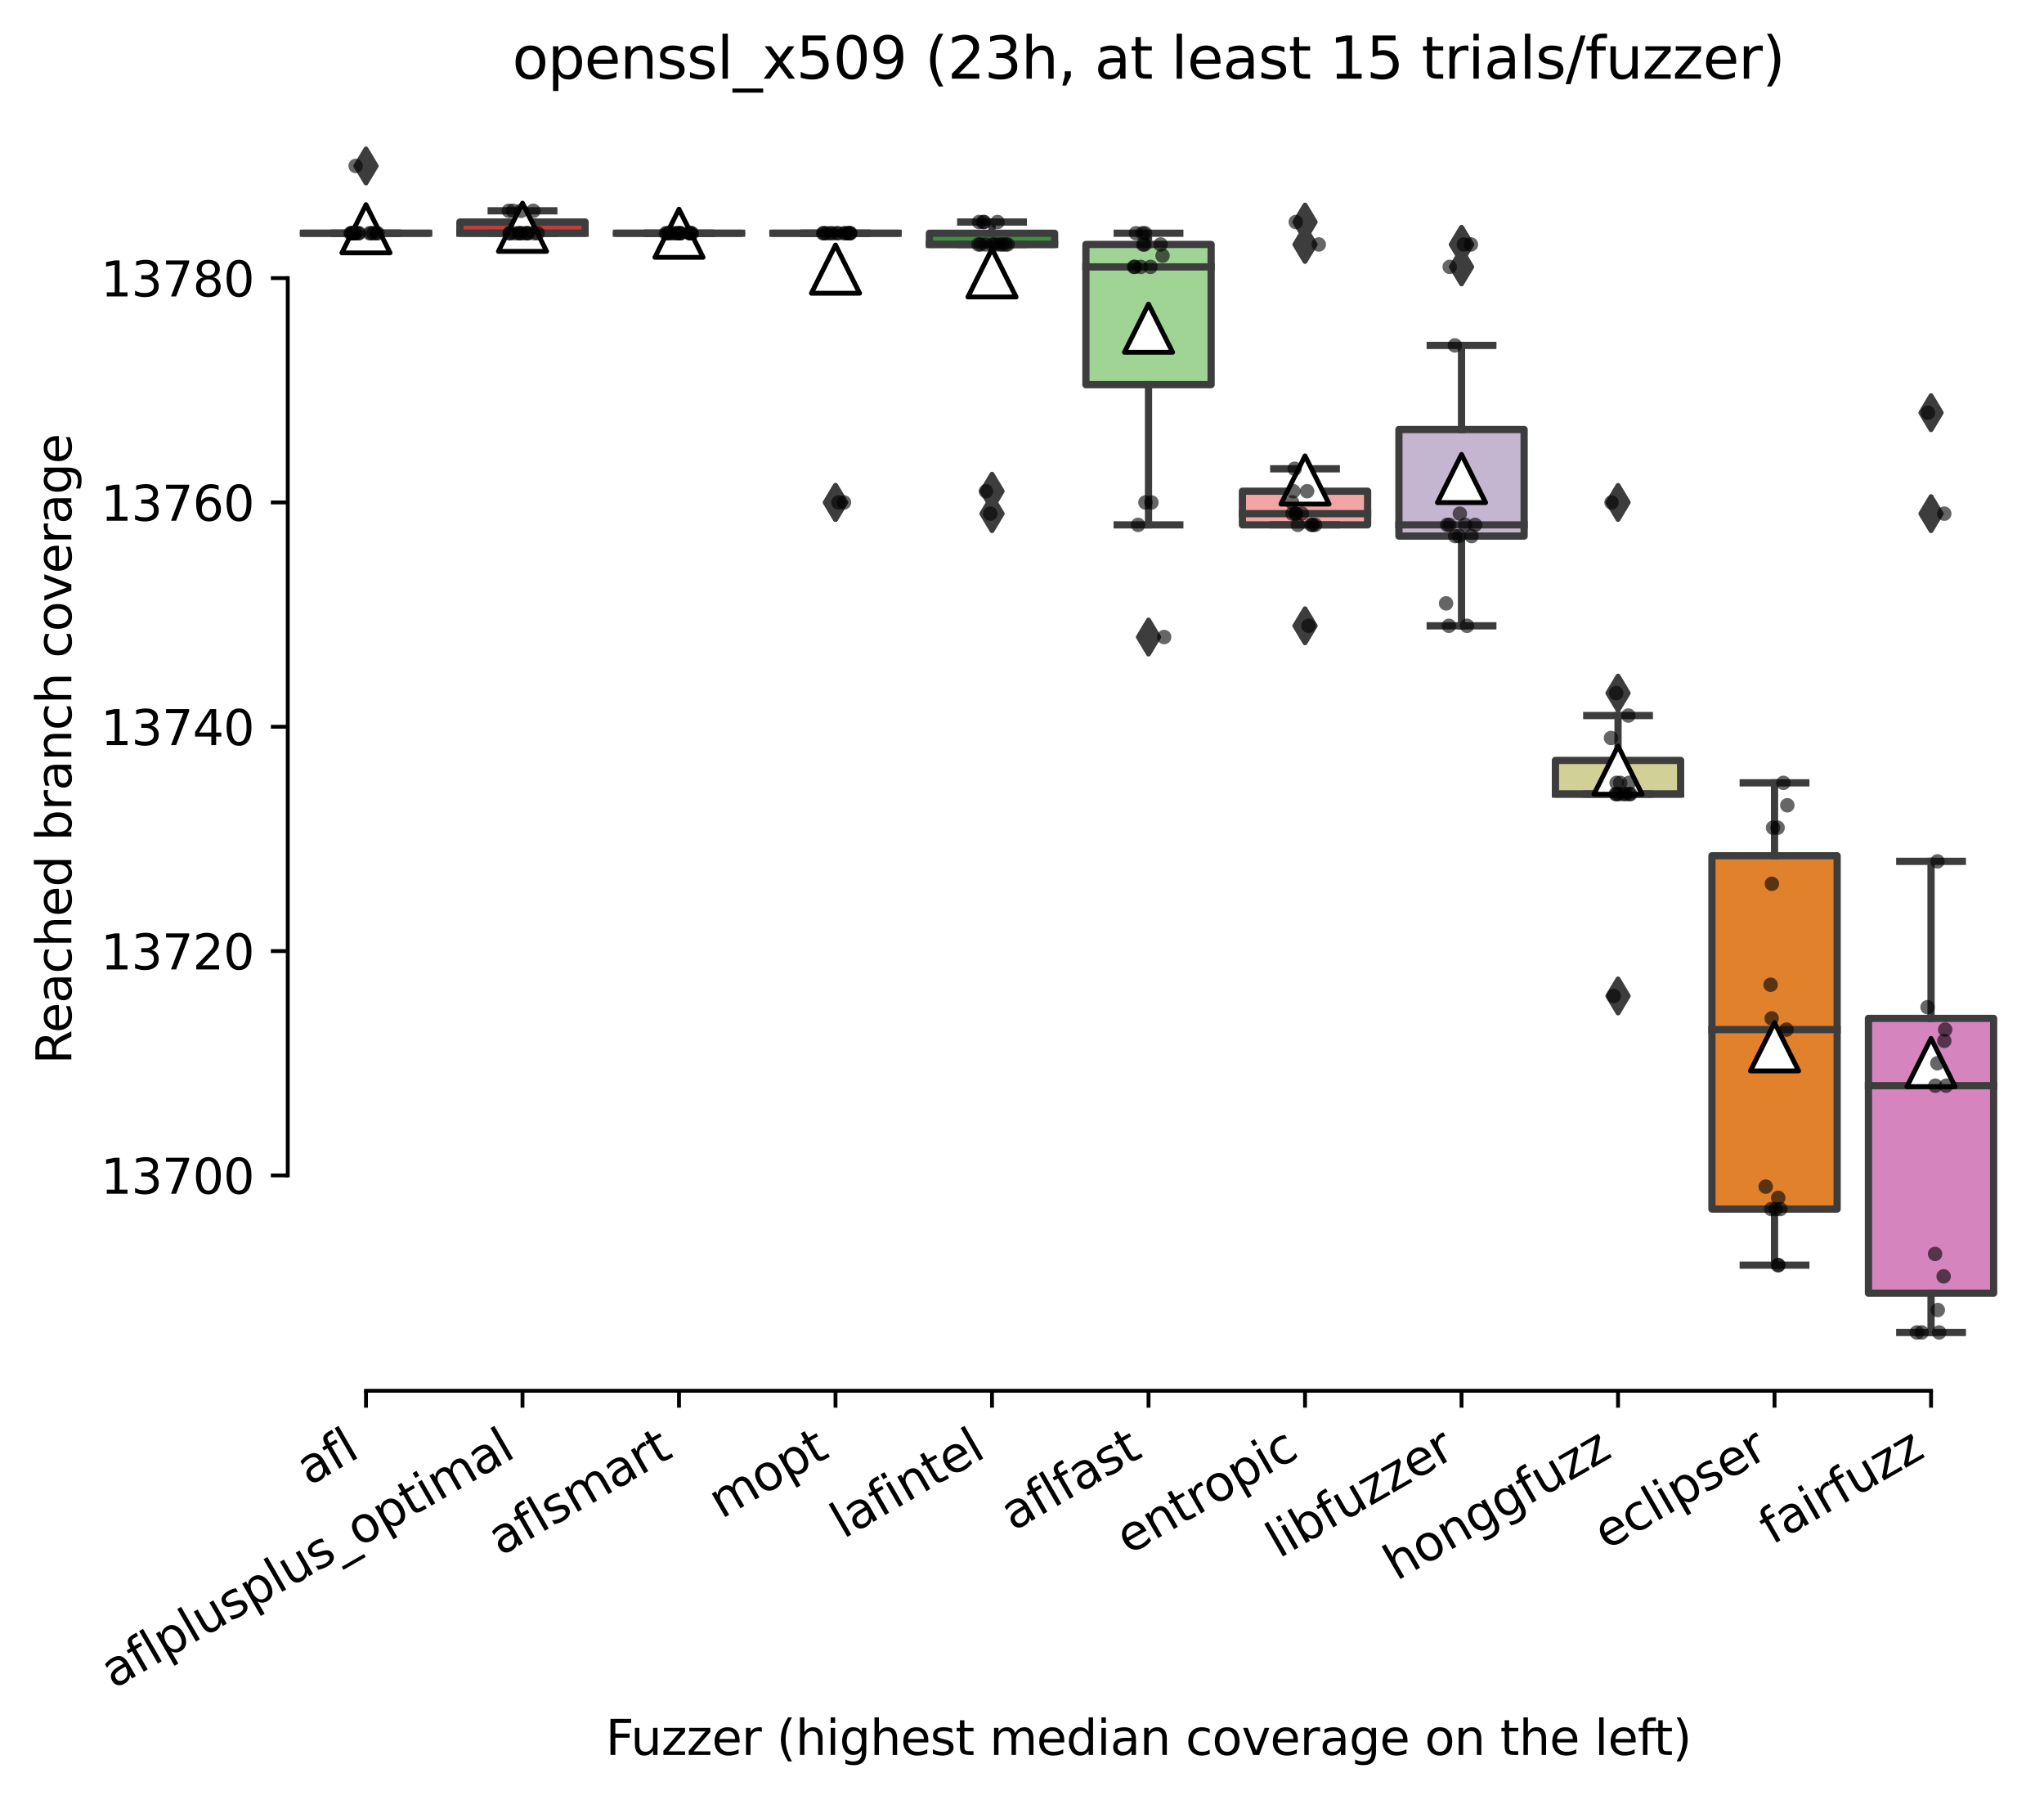 <?xml version="1.0" encoding="utf-8" standalone="no"?>
<!DOCTYPE svg PUBLIC "-//W3C//DTD SVG 1.1//EN"
  "http://www.w3.org/Graphics/SVG/1.1/DTD/svg11.dtd">
<svg xmlns:xlink="http://www.w3.org/1999/xlink" width="424.011pt" height="373.224pt" viewBox="0 0 424.011 373.224" xmlns="http://www.w3.org/2000/svg" version="1.1">
 <defs>
  <style type="text/css">*{stroke-linejoin: round; stroke-linecap: butt}</style>
 </defs>
 <g id="figure_1">
  <g id="patch_1">
   <path d="M 0 373.224 
L 424.011 373.224 
L 424.011 -0 
L 0 -0 
z
" style="fill: #ffffff"/>
  </g>
  <g id="axes_1">
   <g id="patch_2">
    <path d="M 59.691 288.43 
L 416.811 288.43 
L 416.811 22.318 
L 59.691 22.318 
z
" style="fill: #ffffff"/>
   </g>
   <g id="patch_3">
    <path d="M 62.937 48.371 
L 88.91 48.371 
L 88.91 48.371 
L 62.937 48.371 
L 62.937 48.371 
z
" clip-path="url(#pee160ed380)" style="fill: #3274a1; stroke: #3d3d3d; stroke-width: 1.5; stroke-linejoin: miter"/>
   </g>
   <g id="patch_4">
    <path d="M 95.403 48.371 
L 121.375 48.371 
L 121.375 46.045 
L 95.403 46.045 
L 95.403 48.371 
z
" clip-path="url(#pee160ed380)" style="fill: #c03d3e; stroke: #3d3d3d; stroke-width: 1.5; stroke-linejoin: miter"/>
   </g>
   <g id="patch_5">
    <path d="M 127.868 48.371 
L 153.84 48.371 
L 153.84 48.371 
L 127.868 48.371 
L 127.868 48.371 
z
" clip-path="url(#pee160ed380)" style="fill: #c7c7c7; stroke: #3d3d3d; stroke-width: 1.5; stroke-linejoin: miter"/>
   </g>
   <g id="patch_6">
    <path d="M 160.334 48.371 
L 186.306 48.371 
L 186.306 48.371 
L 160.334 48.371 
L 160.334 48.371 
z
" clip-path="url(#pee160ed380)" style="fill: #7f7f7f; stroke: #3d3d3d; stroke-width: 1.5; stroke-linejoin: miter"/>
   </g>
   <g id="patch_7">
    <path d="M 192.799 50.697 
L 218.771 50.697 
L 218.771 48.371 
L 192.799 48.371 
L 192.799 50.697 
z
" clip-path="url(#pee160ed380)" style="fill: #3a923a; stroke: #3d3d3d; stroke-width: 1.5; stroke-linejoin: miter"/>
   </g>
   <g id="patch_8">
    <path d="M 225.264 79.774 
L 251.237 79.774 
L 251.237 50.697 
L 225.264 50.697 
L 225.264 79.774 
z
" clip-path="url(#pee160ed380)" style="fill: #9fd495; stroke: #3d3d3d; stroke-width: 1.5; stroke-linejoin: miter"/>
   </g>
   <g id="patch_9">
    <path d="M 257.73 108.851 
L 283.702 108.851 
L 283.702 101.873 
L 257.73 101.873 
L 257.73 108.851 
z
" clip-path="url(#pee160ed380)" style="fill: #f2a5a3; stroke: #3d3d3d; stroke-width: 1.5; stroke-linejoin: miter"/>
   </g>
   <g id="patch_10">
    <path d="M 290.195 111.177 
L 316.168 111.177 
L 316.168 89.079 
L 290.195 89.079 
L 290.195 111.177 
z
" clip-path="url(#pee160ed380)" style="fill: #c4b5d0; stroke: #3d3d3d; stroke-width: 1.5; stroke-linejoin: miter"/>
   </g>
   <g id="patch_11">
    <path d="M 322.661 164.679 
L 348.633 164.679 
L 348.633 157.7 
L 322.661 157.7 
L 322.661 164.679 
z
" clip-path="url(#pee160ed380)" style="fill: #d1d197; stroke: #3d3d3d; stroke-width: 1.5; stroke-linejoin: miter"/>
   </g>
   <g id="patch_12">
    <path d="M 355.126 250.746 
L 381.099 250.746 
L 381.099 177.473 
L 355.126 177.473 
L 355.126 250.746 
z
" clip-path="url(#pee160ed380)" style="fill: #e1812c; stroke: #3d3d3d; stroke-width: 1.5; stroke-linejoin: miter"/>
   </g>
   <g id="patch_13">
    <path d="M 387.592 268.193 
L 413.564 268.193 
L 413.564 211.202 
L 387.592 211.202 
L 387.592 268.193 
z
" clip-path="url(#pee160ed380)" style="fill: #d684bd; stroke: #3d3d3d; stroke-width: 1.5; stroke-linejoin: miter"/>
   </g>
   <g id="matplotlib.axis_1">
    <g id="xtick_1">
     <g id="line2d_1">
      <defs>
       <path id="m1a42b28bd5" d="M 0 0 
L 0 3.5 
" style="stroke: #000000; stroke-width: 0.8"/>
      </defs>
      <g>
       <use xlink:href="#m1a42b28bd5" x="75.923" y="288.43" style="stroke: #000000; stroke-width: 0.8"/>
      </g>
     </g>
     <g id="text_1">
      <!-- afl -->
      <g transform="translate(64.122 308.224) rotate(-30) scale(0.1 -0.1)">
       <defs>
        <path id="DejaVuSans-61" d="M 2194 1759 
Q 1497 1759 1228 1600 
Q 959 1441 959 1056 
Q 959 750 1161 570 
Q 1363 391 1709 391 
Q 2188 391 2477 730 
Q 2766 1069 2766 1631 
L 2766 1759 
L 2194 1759 
z
M 3341 1997 
L 3341 0 
L 2766 0 
L 2766 531 
Q 2569 213 2275 61 
Q 1981 -91 1556 -91 
Q 1019 -91 701 211 
Q 384 513 384 1019 
Q 384 1609 779 1909 
Q 1175 2209 1959 2209 
L 2766 2209 
L 2766 2266 
Q 2766 2663 2505 2880 
Q 2244 3097 1772 3097 
Q 1472 3097 1187 3025 
Q 903 2953 641 2809 
L 641 3341 
Q 956 3463 1253 3523 
Q 1550 3584 1831 3584 
Q 2591 3584 2966 3190 
Q 3341 2797 3341 1997 
z
" transform="scale(0.016)"/>
        <path id="DejaVuSans-66" d="M 2375 4863 
L 2375 4384 
L 1825 4384 
Q 1516 4384 1395 4259 
Q 1275 4134 1275 3809 
L 1275 3500 
L 2222 3500 
L 2222 3053 
L 1275 3053 
L 1275 0 
L 697 0 
L 697 3053 
L 147 3053 
L 147 3500 
L 697 3500 
L 697 3744 
Q 697 4328 969 4595 
Q 1241 4863 1831 4863 
L 2375 4863 
z
" transform="scale(0.016)"/>
        <path id="DejaVuSans-6c" d="M 603 4863 
L 1178 4863 
L 1178 0 
L 603 0 
L 603 4863 
z
" transform="scale(0.016)"/>
       </defs>
       <use xlink:href="#DejaVuSans-61"/>
       <use xlink:href="#DejaVuSans-66" x="61.279"/>
       <use xlink:href="#DejaVuSans-6c" x="96.484"/>
      </g>
     </g>
    </g>
    <g id="xtick_2">
     <g id="line2d_2">
      <g>
       <use xlink:href="#m1a42b28bd5" x="108.389" y="288.43" style="stroke: #000000; stroke-width: 0.8"/>
      </g>
     </g>
     <g id="text_2">
      <!-- aflplusplus_optimal -->
      <g transform="translate(23.564 350.304) rotate(-30) scale(0.1 -0.1)">
       <defs>
        <path id="DejaVuSans-70" d="M 1159 525 
L 1159 -1331 
L 581 -1331 
L 581 3500 
L 1159 3500 
L 1159 2969 
Q 1341 3281 1617 3432 
Q 1894 3584 2278 3584 
Q 2916 3584 3314 3078 
Q 3713 2572 3713 1747 
Q 3713 922 3314 415 
Q 2916 -91 2278 -91 
Q 1894 -91 1617 61 
Q 1341 213 1159 525 
z
M 3116 1747 
Q 3116 2381 2855 2742 
Q 2594 3103 2138 3103 
Q 1681 3103 1420 2742 
Q 1159 2381 1159 1747 
Q 1159 1113 1420 752 
Q 1681 391 2138 391 
Q 2594 391 2855 752 
Q 3116 1113 3116 1747 
z
" transform="scale(0.016)"/>
        <path id="DejaVuSans-75" d="M 544 1381 
L 544 3500 
L 1119 3500 
L 1119 1403 
Q 1119 906 1312 657 
Q 1506 409 1894 409 
Q 2359 409 2629 706 
Q 2900 1003 2900 1516 
L 2900 3500 
L 3475 3500 
L 3475 0 
L 2900 0 
L 2900 538 
Q 2691 219 2414 64 
Q 2138 -91 1772 -91 
Q 1169 -91 856 284 
Q 544 659 544 1381 
z
M 1991 3584 
L 1991 3584 
z
" transform="scale(0.016)"/>
        <path id="DejaVuSans-73" d="M 2834 3397 
L 2834 2853 
Q 2591 2978 2328 3040 
Q 2066 3103 1784 3103 
Q 1356 3103 1142 2972 
Q 928 2841 928 2578 
Q 928 2378 1081 2264 
Q 1234 2150 1697 2047 
L 1894 2003 
Q 2506 1872 2764 1633 
Q 3022 1394 3022 966 
Q 3022 478 2636 193 
Q 2250 -91 1575 -91 
Q 1294 -91 989 -36 
Q 684 19 347 128 
L 347 722 
Q 666 556 975 473 
Q 1284 391 1588 391 
Q 1994 391 2212 530 
Q 2431 669 2431 922 
Q 2431 1156 2273 1281 
Q 2116 1406 1581 1522 
L 1381 1569 
Q 847 1681 609 1914 
Q 372 2147 372 2553 
Q 372 3047 722 3315 
Q 1072 3584 1716 3584 
Q 2034 3584 2315 3537 
Q 2597 3491 2834 3397 
z
" transform="scale(0.016)"/>
        <path id="DejaVuSans-5f" d="M 3263 -1063 
L 3263 -1509 
L -63 -1509 
L -63 -1063 
L 3263 -1063 
z
" transform="scale(0.016)"/>
        <path id="DejaVuSans-6f" d="M 1959 3097 
Q 1497 3097 1228 2736 
Q 959 2375 959 1747 
Q 959 1119 1226 758 
Q 1494 397 1959 397 
Q 2419 397 2687 759 
Q 2956 1122 2956 1747 
Q 2956 2369 2687 2733 
Q 2419 3097 1959 3097 
z
M 1959 3584 
Q 2709 3584 3137 3096 
Q 3566 2609 3566 1747 
Q 3566 888 3137 398 
Q 2709 -91 1959 -91 
Q 1206 -91 779 398 
Q 353 888 353 1747 
Q 353 2609 779 3096 
Q 1206 3584 1959 3584 
z
" transform="scale(0.016)"/>
        <path id="DejaVuSans-74" d="M 1172 4494 
L 1172 3500 
L 2356 3500 
L 2356 3053 
L 1172 3053 
L 1172 1153 
Q 1172 725 1289 603 
Q 1406 481 1766 481 
L 2356 481 
L 2356 0 
L 1766 0 
Q 1100 0 847 248 
Q 594 497 594 1153 
L 594 3053 
L 172 3053 
L 172 3500 
L 594 3500 
L 594 4494 
L 1172 4494 
z
" transform="scale(0.016)"/>
        <path id="DejaVuSans-69" d="M 603 3500 
L 1178 3500 
L 1178 0 
L 603 0 
L 603 3500 
z
M 603 4863 
L 1178 4863 
L 1178 4134 
L 603 4134 
L 603 4863 
z
" transform="scale(0.016)"/>
        <path id="DejaVuSans-6d" d="M 3328 2828 
Q 3544 3216 3844 3400 
Q 4144 3584 4550 3584 
Q 5097 3584 5394 3201 
Q 5691 2819 5691 2113 
L 5691 0 
L 5113 0 
L 5113 2094 
Q 5113 2597 4934 2840 
Q 4756 3084 4391 3084 
Q 3944 3084 3684 2787 
Q 3425 2491 3425 1978 
L 3425 0 
L 2847 0 
L 2847 2094 
Q 2847 2600 2669 2842 
Q 2491 3084 2119 3084 
Q 1678 3084 1418 2786 
Q 1159 2488 1159 1978 
L 1159 0 
L 581 0 
L 581 3500 
L 1159 3500 
L 1159 2956 
Q 1356 3278 1631 3431 
Q 1906 3584 2284 3584 
Q 2666 3584 2933 3390 
Q 3200 3197 3328 2828 
z
" transform="scale(0.016)"/>
       </defs>
       <use xlink:href="#DejaVuSans-61"/>
       <use xlink:href="#DejaVuSans-66" x="61.279"/>
       <use xlink:href="#DejaVuSans-6c" x="96.484"/>
       <use xlink:href="#DejaVuSans-70" x="124.268"/>
       <use xlink:href="#DejaVuSans-6c" x="187.744"/>
       <use xlink:href="#DejaVuSans-75" x="215.527"/>
       <use xlink:href="#DejaVuSans-73" x="278.906"/>
       <use xlink:href="#DejaVuSans-70" x="331.006"/>
       <use xlink:href="#DejaVuSans-6c" x="394.482"/>
       <use xlink:href="#DejaVuSans-75" x="422.266"/>
       <use xlink:href="#DejaVuSans-73" x="485.645"/>
       <use xlink:href="#DejaVuSans-5f" x="537.744"/>
       <use xlink:href="#DejaVuSans-6f" x="587.744"/>
       <use xlink:href="#DejaVuSans-70" x="648.926"/>
       <use xlink:href="#DejaVuSans-74" x="712.402"/>
       <use xlink:href="#DejaVuSans-69" x="751.611"/>
       <use xlink:href="#DejaVuSans-6d" x="779.395"/>
       <use xlink:href="#DejaVuSans-61" x="876.807"/>
       <use xlink:href="#DejaVuSans-6c" x="938.086"/>
      </g>
     </g>
    </g>
    <g id="xtick_3">
     <g id="line2d_3">
      <g>
       <use xlink:href="#m1a42b28bd5" x="140.854" y="288.43" style="stroke: #000000; stroke-width: 0.8"/>
      </g>
     </g>
     <g id="text_3">
      <!-- aflsmart -->
      <g transform="translate(103.843 322.779) rotate(-30) scale(0.1 -0.1)">
       <defs>
        <path id="DejaVuSans-72" d="M 2631 2963 
Q 2534 3019 2420 3045 
Q 2306 3072 2169 3072 
Q 1681 3072 1420 2755 
Q 1159 2438 1159 1844 
L 1159 0 
L 581 0 
L 581 3500 
L 1159 3500 
L 1159 2956 
Q 1341 3275 1631 3429 
Q 1922 3584 2338 3584 
Q 2397 3584 2469 3576 
Q 2541 3569 2628 3553 
L 2631 2963 
z
" transform="scale(0.016)"/>
       </defs>
       <use xlink:href="#DejaVuSans-61"/>
       <use xlink:href="#DejaVuSans-66" x="61.279"/>
       <use xlink:href="#DejaVuSans-6c" x="96.484"/>
       <use xlink:href="#DejaVuSans-73" x="124.268"/>
       <use xlink:href="#DejaVuSans-6d" x="176.367"/>
       <use xlink:href="#DejaVuSans-61" x="273.779"/>
       <use xlink:href="#DejaVuSans-72" x="335.059"/>
       <use xlink:href="#DejaVuSans-74" x="376.172"/>
      </g>
     </g>
    </g>
    <g id="xtick_4">
     <g id="line2d_4">
      <g>
       <use xlink:href="#m1a42b28bd5" x="173.32" y="288.43" style="stroke: #000000; stroke-width: 0.8"/>
      </g>
     </g>
     <g id="text_4">
      <!-- mopt -->
      <g transform="translate(149.652 315.075) rotate(-30) scale(0.1 -0.1)">
       <use xlink:href="#DejaVuSans-6d"/>
       <use xlink:href="#DejaVuSans-6f" x="97.412"/>
       <use xlink:href="#DejaVuSans-70" x="158.594"/>
       <use xlink:href="#DejaVuSans-74" x="222.07"/>
      </g>
     </g>
    </g>
    <g id="xtick_5">
     <g id="line2d_5">
      <g>
       <use xlink:href="#m1a42b28bd5" x="205.785" y="288.43" style="stroke: #000000; stroke-width: 0.8"/>
      </g>
     </g>
     <g id="text_5">
      <!-- lafintel -->
      <g transform="translate(174.959 319.207) rotate(-30) scale(0.1 -0.1)">
       <defs>
        <path id="DejaVuSans-6e" d="M 3513 2113 
L 3513 0 
L 2938 0 
L 2938 2094 
Q 2938 2591 2744 2837 
Q 2550 3084 2163 3084 
Q 1697 3084 1428 2787 
Q 1159 2491 1159 1978 
L 1159 0 
L 581 0 
L 581 3500 
L 1159 3500 
L 1159 2956 
Q 1366 3272 1645 3428 
Q 1925 3584 2291 3584 
Q 2894 3584 3203 3211 
Q 3513 2838 3513 2113 
z
" transform="scale(0.016)"/>
        <path id="DejaVuSans-65" d="M 3597 1894 
L 3597 1613 
L 953 1613 
Q 991 1019 1311 708 
Q 1631 397 2203 397 
Q 2534 397 2845 478 
Q 3156 559 3463 722 
L 3463 178 
Q 3153 47 2828 -22 
Q 2503 -91 2169 -91 
Q 1331 -91 842 396 
Q 353 884 353 1716 
Q 353 2575 817 3079 
Q 1281 3584 2069 3584 
Q 2775 3584 3186 3129 
Q 3597 2675 3597 1894 
z
M 3022 2063 
Q 3016 2534 2758 2815 
Q 2500 3097 2075 3097 
Q 1594 3097 1305 2825 
Q 1016 2553 972 2059 
L 3022 2063 
z
" transform="scale(0.016)"/>
       </defs>
       <use xlink:href="#DejaVuSans-6c"/>
       <use xlink:href="#DejaVuSans-61" x="27.783"/>
       <use xlink:href="#DejaVuSans-66" x="89.062"/>
       <use xlink:href="#DejaVuSans-69" x="124.268"/>
       <use xlink:href="#DejaVuSans-6e" x="152.051"/>
       <use xlink:href="#DejaVuSans-74" x="215.43"/>
       <use xlink:href="#DejaVuSans-65" x="254.639"/>
       <use xlink:href="#DejaVuSans-6c" x="316.162"/>
      </g>
     </g>
    </g>
    <g id="xtick_6">
     <g id="line2d_6">
      <g>
       <use xlink:href="#m1a42b28bd5" x="238.251" y="288.43" style="stroke: #000000; stroke-width: 0.8"/>
      </g>
     </g>
     <g id="text_6">
      <!-- aflfast -->
      <g transform="translate(210.187 317.613) rotate(-30) scale(0.1 -0.1)">
       <use xlink:href="#DejaVuSans-61"/>
       <use xlink:href="#DejaVuSans-66" x="61.279"/>
       <use xlink:href="#DejaVuSans-6c" x="96.484"/>
       <use xlink:href="#DejaVuSans-66" x="124.268"/>
       <use xlink:href="#DejaVuSans-61" x="159.473"/>
       <use xlink:href="#DejaVuSans-73" x="220.752"/>
       <use xlink:href="#DejaVuSans-74" x="272.852"/>
      </g>
     </g>
    </g>
    <g id="xtick_7">
     <g id="line2d_7">
      <g>
       <use xlink:href="#m1a42b28bd5" x="270.716" y="288.43" style="stroke: #000000; stroke-width: 0.8"/>
      </g>
     </g>
     <g id="text_7">
      <!-- entropic -->
      <g transform="translate(234.134 322.531) rotate(-30) scale(0.1 -0.1)">
       <defs>
        <path id="DejaVuSans-63" d="M 3122 3366 
L 3122 2828 
Q 2878 2963 2633 3030 
Q 2388 3097 2138 3097 
Q 1578 3097 1268 2742 
Q 959 2388 959 1747 
Q 959 1106 1268 751 
Q 1578 397 2138 397 
Q 2388 397 2633 464 
Q 2878 531 3122 666 
L 3122 134 
Q 2881 22 2623 -34 
Q 2366 -91 2075 -91 
Q 1284 -91 818 406 
Q 353 903 353 1747 
Q 353 2603 823 3093 
Q 1294 3584 2113 3584 
Q 2378 3584 2631 3529 
Q 2884 3475 3122 3366 
z
" transform="scale(0.016)"/>
       </defs>
       <use xlink:href="#DejaVuSans-65"/>
       <use xlink:href="#DejaVuSans-6e" x="61.523"/>
       <use xlink:href="#DejaVuSans-74" x="124.902"/>
       <use xlink:href="#DejaVuSans-72" x="164.111"/>
       <use xlink:href="#DejaVuSans-6f" x="202.975"/>
       <use xlink:href="#DejaVuSans-70" x="264.156"/>
       <use xlink:href="#DejaVuSans-69" x="327.633"/>
       <use xlink:href="#DejaVuSans-63" x="355.416"/>
      </g>
     </g>
    </g>
    <g id="xtick_8">
     <g id="line2d_8">
      <g>
       <use xlink:href="#m1a42b28bd5" x="303.182" y="288.43" style="stroke: #000000; stroke-width: 0.8"/>
      </g>
     </g>
     <g id="text_8">
      <!-- libfuzzer -->
      <g transform="translate(265.315 323.272) rotate(-30) scale(0.1 -0.1)">
       <defs>
        <path id="DejaVuSans-62" d="M 3116 1747 
Q 3116 2381 2855 2742 
Q 2594 3103 2138 3103 
Q 1681 3103 1420 2742 
Q 1159 2381 1159 1747 
Q 1159 1113 1420 752 
Q 1681 391 2138 391 
Q 2594 391 2855 752 
Q 3116 1113 3116 1747 
z
M 1159 2969 
Q 1341 3281 1617 3432 
Q 1894 3584 2278 3584 
Q 2916 3584 3314 3078 
Q 3713 2572 3713 1747 
Q 3713 922 3314 415 
Q 2916 -91 2278 -91 
Q 1894 -91 1617 61 
Q 1341 213 1159 525 
L 1159 0 
L 581 0 
L 581 4863 
L 1159 4863 
L 1159 2969 
z
" transform="scale(0.016)"/>
        <path id="DejaVuSans-7a" d="M 353 3500 
L 3084 3500 
L 3084 2975 
L 922 459 
L 3084 459 
L 3084 0 
L 275 0 
L 275 525 
L 2438 3041 
L 353 3041 
L 353 3500 
z
" transform="scale(0.016)"/>
       </defs>
       <use xlink:href="#DejaVuSans-6c"/>
       <use xlink:href="#DejaVuSans-69" x="27.783"/>
       <use xlink:href="#DejaVuSans-62" x="55.566"/>
       <use xlink:href="#DejaVuSans-66" x="119.043"/>
       <use xlink:href="#DejaVuSans-75" x="154.248"/>
       <use xlink:href="#DejaVuSans-7a" x="217.627"/>
       <use xlink:href="#DejaVuSans-7a" x="270.117"/>
       <use xlink:href="#DejaVuSans-65" x="322.607"/>
       <use xlink:href="#DejaVuSans-72" x="384.131"/>
      </g>
     </g>
    </g>
    <g id="xtick_9">
     <g id="line2d_9">
      <g>
       <use xlink:href="#m1a42b28bd5" x="335.647" y="288.43" style="stroke: #000000; stroke-width: 0.8"/>
      </g>
     </g>
     <g id="text_9">
      <!-- honggfuzz -->
      <g transform="translate(289.708 327.933) rotate(-30) scale(0.1 -0.1)">
       <defs>
        <path id="DejaVuSans-68" d="M 3513 2113 
L 3513 0 
L 2938 0 
L 2938 2094 
Q 2938 2591 2744 2837 
Q 2550 3084 2163 3084 
Q 1697 3084 1428 2787 
Q 1159 2491 1159 1978 
L 1159 0 
L 581 0 
L 581 4863 
L 1159 4863 
L 1159 2956 
Q 1366 3272 1645 3428 
Q 1925 3584 2291 3584 
Q 2894 3584 3203 3211 
Q 3513 2838 3513 2113 
z
" transform="scale(0.016)"/>
        <path id="DejaVuSans-67" d="M 2906 1791 
Q 2906 2416 2648 2759 
Q 2391 3103 1925 3103 
Q 1463 3103 1205 2759 
Q 947 2416 947 1791 
Q 947 1169 1205 825 
Q 1463 481 1925 481 
Q 2391 481 2648 825 
Q 2906 1169 2906 1791 
z
M 3481 434 
Q 3481 -459 3084 -895 
Q 2688 -1331 1869 -1331 
Q 1566 -1331 1297 -1286 
Q 1028 -1241 775 -1147 
L 775 -588 
Q 1028 -725 1275 -790 
Q 1522 -856 1778 -856 
Q 2344 -856 2625 -561 
Q 2906 -266 2906 331 
L 2906 616 
Q 2728 306 2450 153 
Q 2172 0 1784 0 
Q 1141 0 747 490 
Q 353 981 353 1791 
Q 353 2603 747 3093 
Q 1141 3584 1784 3584 
Q 2172 3584 2450 3431 
Q 2728 3278 2906 2969 
L 2906 3500 
L 3481 3500 
L 3481 434 
z
" transform="scale(0.016)"/>
       </defs>
       <use xlink:href="#DejaVuSans-68"/>
       <use xlink:href="#DejaVuSans-6f" x="63.379"/>
       <use xlink:href="#DejaVuSans-6e" x="124.561"/>
       <use xlink:href="#DejaVuSans-67" x="187.939"/>
       <use xlink:href="#DejaVuSans-67" x="251.416"/>
       <use xlink:href="#DejaVuSans-66" x="314.893"/>
       <use xlink:href="#DejaVuSans-75" x="350.098"/>
       <use xlink:href="#DejaVuSans-7a" x="413.477"/>
       <use xlink:href="#DejaVuSans-7a" x="465.967"/>
      </g>
     </g>
    </g>
    <g id="xtick_10">
     <g id="line2d_10">
      <g>
       <use xlink:href="#m1a42b28bd5" x="368.112" y="288.43" style="stroke: #000000; stroke-width: 0.8"/>
      </g>
     </g>
     <g id="text_10">
      <!-- eclipser -->
      <g transform="translate(333.272 321.525) rotate(-30) scale(0.1 -0.1)">
       <use xlink:href="#DejaVuSans-65"/>
       <use xlink:href="#DejaVuSans-63" x="61.523"/>
       <use xlink:href="#DejaVuSans-6c" x="116.504"/>
       <use xlink:href="#DejaVuSans-69" x="144.287"/>
       <use xlink:href="#DejaVuSans-70" x="172.07"/>
       <use xlink:href="#DejaVuSans-73" x="235.547"/>
       <use xlink:href="#DejaVuSans-65" x="287.646"/>
       <use xlink:href="#DejaVuSans-72" x="349.17"/>
      </g>
     </g>
    </g>
    <g id="xtick_11">
     <g id="line2d_11">
      <g>
       <use xlink:href="#m1a42b28bd5" x="400.578" y="288.43" style="stroke: #000000; stroke-width: 0.8"/>
      </g>
     </g>
     <g id="text_11">
      <!-- fairfuzz -->
      <g transform="translate(367.588 320.457) rotate(-30) scale(0.1 -0.1)">
       <use xlink:href="#DejaVuSans-66"/>
       <use xlink:href="#DejaVuSans-61" x="35.205"/>
       <use xlink:href="#DejaVuSans-69" x="96.484"/>
       <use xlink:href="#DejaVuSans-72" x="124.268"/>
       <use xlink:href="#DejaVuSans-66" x="165.381"/>
       <use xlink:href="#DejaVuSans-75" x="200.586"/>
       <use xlink:href="#DejaVuSans-7a" x="263.965"/>
       <use xlink:href="#DejaVuSans-7a" x="316.455"/>
      </g>
     </g>
    </g>
    <g id="text_12">
     <!-- Fuzzer (highest median coverage on the left) -->
     <g transform="translate(125.633 363.944) scale(0.1 -0.1)">
      <defs>
       <path id="DejaVuSans-46" d="M 628 4666 
L 3309 4666 
L 3309 4134 
L 1259 4134 
L 1259 2759 
L 3109 2759 
L 3109 2228 
L 1259 2228 
L 1259 0 
L 628 0 
L 628 4666 
z
" transform="scale(0.016)"/>
       <path id="DejaVuSans-20" transform="scale(0.016)"/>
       <path id="DejaVuSans-28" d="M 1984 4856 
Q 1566 4138 1362 3434 
Q 1159 2731 1159 2009 
Q 1159 1288 1364 580 
Q 1569 -128 1984 -844 
L 1484 -844 
Q 1016 -109 783 600 
Q 550 1309 550 2009 
Q 550 2706 781 3412 
Q 1013 4119 1484 4856 
L 1984 4856 
z
" transform="scale(0.016)"/>
       <path id="DejaVuSans-64" d="M 2906 2969 
L 2906 4863 
L 3481 4863 
L 3481 0 
L 2906 0 
L 2906 525 
Q 2725 213 2448 61 
Q 2172 -91 1784 -91 
Q 1150 -91 751 415 
Q 353 922 353 1747 
Q 353 2572 751 3078 
Q 1150 3584 1784 3584 
Q 2172 3584 2448 3432 
Q 2725 3281 2906 2969 
z
M 947 1747 
Q 947 1113 1208 752 
Q 1469 391 1925 391 
Q 2381 391 2643 752 
Q 2906 1113 2906 1747 
Q 2906 2381 2643 2742 
Q 2381 3103 1925 3103 
Q 1469 3103 1208 2742 
Q 947 2381 947 1747 
z
" transform="scale(0.016)"/>
       <path id="DejaVuSans-76" d="M 191 3500 
L 800 3500 
L 1894 563 
L 2988 3500 
L 3597 3500 
L 2284 0 
L 1503 0 
L 191 3500 
z
" transform="scale(0.016)"/>
       <path id="DejaVuSans-29" d="M 513 4856 
L 1013 4856 
Q 1481 4119 1714 3412 
Q 1947 2706 1947 2009 
Q 1947 1309 1714 600 
Q 1481 -109 1013 -844 
L 513 -844 
Q 928 -128 1133 580 
Q 1338 1288 1338 2009 
Q 1338 2731 1133 3434 
Q 928 4138 513 4856 
z
" transform="scale(0.016)"/>
      </defs>
      <use xlink:href="#DejaVuSans-46"/>
      <use xlink:href="#DejaVuSans-75" x="52.02"/>
      <use xlink:href="#DejaVuSans-7a" x="115.398"/>
      <use xlink:href="#DejaVuSans-7a" x="167.889"/>
      <use xlink:href="#DejaVuSans-65" x="220.379"/>
      <use xlink:href="#DejaVuSans-72" x="281.902"/>
      <use xlink:href="#DejaVuSans-20" x="323.016"/>
      <use xlink:href="#DejaVuSans-28" x="354.803"/>
      <use xlink:href="#DejaVuSans-68" x="393.816"/>
      <use xlink:href="#DejaVuSans-69" x="457.195"/>
      <use xlink:href="#DejaVuSans-67" x="484.979"/>
      <use xlink:href="#DejaVuSans-68" x="548.455"/>
      <use xlink:href="#DejaVuSans-65" x="611.834"/>
      <use xlink:href="#DejaVuSans-73" x="673.357"/>
      <use xlink:href="#DejaVuSans-74" x="725.457"/>
      <use xlink:href="#DejaVuSans-20" x="764.666"/>
      <use xlink:href="#DejaVuSans-6d" x="796.453"/>
      <use xlink:href="#DejaVuSans-65" x="893.865"/>
      <use xlink:href="#DejaVuSans-64" x="955.389"/>
      <use xlink:href="#DejaVuSans-69" x="1018.865"/>
      <use xlink:href="#DejaVuSans-61" x="1046.648"/>
      <use xlink:href="#DejaVuSans-6e" x="1107.928"/>
      <use xlink:href="#DejaVuSans-20" x="1171.307"/>
      <use xlink:href="#DejaVuSans-63" x="1203.094"/>
      <use xlink:href="#DejaVuSans-6f" x="1258.074"/>
      <use xlink:href="#DejaVuSans-76" x="1319.256"/>
      <use xlink:href="#DejaVuSans-65" x="1378.436"/>
      <use xlink:href="#DejaVuSans-72" x="1439.959"/>
      <use xlink:href="#DejaVuSans-61" x="1481.072"/>
      <use xlink:href="#DejaVuSans-67" x="1542.352"/>
      <use xlink:href="#DejaVuSans-65" x="1605.828"/>
      <use xlink:href="#DejaVuSans-20" x="1667.352"/>
      <use xlink:href="#DejaVuSans-6f" x="1699.139"/>
      <use xlink:href="#DejaVuSans-6e" x="1760.32"/>
      <use xlink:href="#DejaVuSans-20" x="1823.699"/>
      <use xlink:href="#DejaVuSans-74" x="1855.486"/>
      <use xlink:href="#DejaVuSans-68" x="1894.695"/>
      <use xlink:href="#DejaVuSans-65" x="1958.074"/>
      <use xlink:href="#DejaVuSans-20" x="2019.598"/>
      <use xlink:href="#DejaVuSans-6c" x="2051.385"/>
      <use xlink:href="#DejaVuSans-65" x="2079.168"/>
      <use xlink:href="#DejaVuSans-66" x="2140.691"/>
      <use xlink:href="#DejaVuSans-74" x="2174.146"/>
      <use xlink:href="#DejaVuSans-29" x="2213.355"/>
     </g>
    </g>
   </g>
   <g id="matplotlib.axis_2">
    <g id="ytick_1">
     <g id="line2d_12">
      <defs>
       <path id="m576f8a72ef" d="M 0 0 
L -3.5 0 
" style="stroke: #000000; stroke-width: 0.8"/>
      </defs>
      <g>
       <use xlink:href="#m576f8a72ef" x="59.691" y="243.768" style="stroke: #000000; stroke-width: 0.8"/>
      </g>
     </g>
     <g id="text_13">
      <!-- 13700 -->
      <g transform="translate(20.878 247.567) scale(0.1 -0.1)">
       <defs>
        <path id="DejaVuSans-31" d="M 794 531 
L 1825 531 
L 1825 4091 
L 703 3866 
L 703 4441 
L 1819 4666 
L 2450 4666 
L 2450 531 
L 3481 531 
L 3481 0 
L 794 0 
L 794 531 
z
" transform="scale(0.016)"/>
        <path id="DejaVuSans-33" d="M 2597 2516 
Q 3050 2419 3304 2112 
Q 3559 1806 3559 1356 
Q 3559 666 3084 287 
Q 2609 -91 1734 -91 
Q 1441 -91 1130 -33 
Q 819 25 488 141 
L 488 750 
Q 750 597 1062 519 
Q 1375 441 1716 441 
Q 2309 441 2620 675 
Q 2931 909 2931 1356 
Q 2931 1769 2642 2001 
Q 2353 2234 1838 2234 
L 1294 2234 
L 1294 2753 
L 1863 2753 
Q 2328 2753 2575 2939 
Q 2822 3125 2822 3475 
Q 2822 3834 2567 4026 
Q 2313 4219 1838 4219 
Q 1578 4219 1281 4162 
Q 984 4106 628 3988 
L 628 4550 
Q 988 4650 1302 4700 
Q 1616 4750 1894 4750 
Q 2613 4750 3031 4423 
Q 3450 4097 3450 3541 
Q 3450 3153 3228 2886 
Q 3006 2619 2597 2516 
z
" transform="scale(0.016)"/>
        <path id="DejaVuSans-37" d="M 525 4666 
L 3525 4666 
L 3525 4397 
L 1831 0 
L 1172 0 
L 2766 4134 
L 525 4134 
L 525 4666 
z
" transform="scale(0.016)"/>
        <path id="DejaVuSans-30" d="M 2034 4250 
Q 1547 4250 1301 3770 
Q 1056 3291 1056 2328 
Q 1056 1369 1301 889 
Q 1547 409 2034 409 
Q 2525 409 2770 889 
Q 3016 1369 3016 2328 
Q 3016 3291 2770 3770 
Q 2525 4250 2034 4250 
z
M 2034 4750 
Q 2819 4750 3233 4129 
Q 3647 3509 3647 2328 
Q 3647 1150 3233 529 
Q 2819 -91 2034 -91 
Q 1250 -91 836 529 
Q 422 1150 422 2328 
Q 422 3509 836 4129 
Q 1250 4750 2034 4750 
z
" transform="scale(0.016)"/>
       </defs>
       <use xlink:href="#DejaVuSans-31"/>
       <use xlink:href="#DejaVuSans-33" x="63.623"/>
       <use xlink:href="#DejaVuSans-37" x="127.246"/>
       <use xlink:href="#DejaVuSans-30" x="190.869"/>
       <use xlink:href="#DejaVuSans-30" x="254.492"/>
      </g>
     </g>
    </g>
    <g id="ytick_2">
     <g id="line2d_13">
      <g>
       <use xlink:href="#m576f8a72ef" x="59.691" y="197.245" style="stroke: #000000; stroke-width: 0.8"/>
      </g>
     </g>
     <g id="text_14">
      <!-- 13720 -->
      <g transform="translate(20.878 201.044) scale(0.1 -0.1)">
       <defs>
        <path id="DejaVuSans-32" d="M 1228 531 
L 3431 531 
L 3431 0 
L 469 0 
L 469 531 
Q 828 903 1448 1529 
Q 2069 2156 2228 2338 
Q 2531 2678 2651 2914 
Q 2772 3150 2772 3378 
Q 2772 3750 2511 3984 
Q 2250 4219 1831 4219 
Q 1534 4219 1204 4116 
Q 875 4013 500 3803 
L 500 4441 
Q 881 4594 1212 4672 
Q 1544 4750 1819 4750 
Q 2544 4750 2975 4387 
Q 3406 4025 3406 3419 
Q 3406 3131 3298 2873 
Q 3191 2616 2906 2266 
Q 2828 2175 2409 1742 
Q 1991 1309 1228 531 
z
" transform="scale(0.016)"/>
       </defs>
       <use xlink:href="#DejaVuSans-31"/>
       <use xlink:href="#DejaVuSans-33" x="63.623"/>
       <use xlink:href="#DejaVuSans-37" x="127.246"/>
       <use xlink:href="#DejaVuSans-32" x="190.869"/>
       <use xlink:href="#DejaVuSans-30" x="254.492"/>
      </g>
     </g>
    </g>
    <g id="ytick_3">
     <g id="line2d_14">
      <g>
       <use xlink:href="#m576f8a72ef" x="59.691" y="150.722" style="stroke: #000000; stroke-width: 0.8"/>
      </g>
     </g>
     <g id="text_15">
      <!-- 13740 -->
      <g transform="translate(20.878 154.521) scale(0.1 -0.1)">
       <defs>
        <path id="DejaVuSans-34" d="M 2419 4116 
L 825 1625 
L 2419 1625 
L 2419 4116 
z
M 2253 4666 
L 3047 4666 
L 3047 1625 
L 3713 1625 
L 3713 1100 
L 3047 1100 
L 3047 0 
L 2419 0 
L 2419 1100 
L 313 1100 
L 313 1709 
L 2253 4666 
z
" transform="scale(0.016)"/>
       </defs>
       <use xlink:href="#DejaVuSans-31"/>
       <use xlink:href="#DejaVuSans-33" x="63.623"/>
       <use xlink:href="#DejaVuSans-37" x="127.246"/>
       <use xlink:href="#DejaVuSans-34" x="190.869"/>
       <use xlink:href="#DejaVuSans-30" x="254.492"/>
      </g>
     </g>
    </g>
    <g id="ytick_4">
     <g id="line2d_15">
      <g>
       <use xlink:href="#m576f8a72ef" x="59.691" y="104.199" style="stroke: #000000; stroke-width: 0.8"/>
      </g>
     </g>
     <g id="text_16">
      <!-- 13760 -->
      <g transform="translate(20.878 107.998) scale(0.1 -0.1)">
       <defs>
        <path id="DejaVuSans-36" d="M 2113 2584 
Q 1688 2584 1439 2293 
Q 1191 2003 1191 1497 
Q 1191 994 1439 701 
Q 1688 409 2113 409 
Q 2538 409 2786 701 
Q 3034 994 3034 1497 
Q 3034 2003 2786 2293 
Q 2538 2584 2113 2584 
z
M 3366 4563 
L 3366 3988 
Q 3128 4100 2886 4159 
Q 2644 4219 2406 4219 
Q 1781 4219 1451 3797 
Q 1122 3375 1075 2522 
Q 1259 2794 1537 2939 
Q 1816 3084 2150 3084 
Q 2853 3084 3261 2657 
Q 3669 2231 3669 1497 
Q 3669 778 3244 343 
Q 2819 -91 2113 -91 
Q 1303 -91 875 529 
Q 447 1150 447 2328 
Q 447 3434 972 4092 
Q 1497 4750 2381 4750 
Q 2619 4750 2861 4703 
Q 3103 4656 3366 4563 
z
" transform="scale(0.016)"/>
       </defs>
       <use xlink:href="#DejaVuSans-31"/>
       <use xlink:href="#DejaVuSans-33" x="63.623"/>
       <use xlink:href="#DejaVuSans-37" x="127.246"/>
       <use xlink:href="#DejaVuSans-36" x="190.869"/>
       <use xlink:href="#DejaVuSans-30" x="254.492"/>
      </g>
     </g>
    </g>
    <g id="ytick_5">
     <g id="line2d_16">
      <g>
       <use xlink:href="#m576f8a72ef" x="59.691" y="57.676" style="stroke: #000000; stroke-width: 0.8"/>
      </g>
     </g>
     <g id="text_17">
      <!-- 13780 -->
      <g transform="translate(20.878 61.475) scale(0.1 -0.1)">
       <defs>
        <path id="DejaVuSans-38" d="M 2034 2216 
Q 1584 2216 1326 1975 
Q 1069 1734 1069 1313 
Q 1069 891 1326 650 
Q 1584 409 2034 409 
Q 2484 409 2743 651 
Q 3003 894 3003 1313 
Q 3003 1734 2745 1975 
Q 2488 2216 2034 2216 
z
M 1403 2484 
Q 997 2584 770 2862 
Q 544 3141 544 3541 
Q 544 4100 942 4425 
Q 1341 4750 2034 4750 
Q 2731 4750 3128 4425 
Q 3525 4100 3525 3541 
Q 3525 3141 3298 2862 
Q 3072 2584 2669 2484 
Q 3125 2378 3379 2068 
Q 3634 1759 3634 1313 
Q 3634 634 3220 271 
Q 2806 -91 2034 -91 
Q 1263 -91 848 271 
Q 434 634 434 1313 
Q 434 1759 690 2068 
Q 947 2378 1403 2484 
z
M 1172 3481 
Q 1172 3119 1398 2916 
Q 1625 2713 2034 2713 
Q 2441 2713 2670 2916 
Q 2900 3119 2900 3481 
Q 2900 3844 2670 4047 
Q 2441 4250 2034 4250 
Q 1625 4250 1398 4047 
Q 1172 3844 1172 3481 
z
" transform="scale(0.016)"/>
       </defs>
       <use xlink:href="#DejaVuSans-31"/>
       <use xlink:href="#DejaVuSans-33" x="63.623"/>
       <use xlink:href="#DejaVuSans-37" x="127.246"/>
       <use xlink:href="#DejaVuSans-38" x="190.869"/>
       <use xlink:href="#DejaVuSans-30" x="254.492"/>
      </g>
     </g>
    </g>
    <g id="text_18">
     <!-- Reached branch coverage -->
     <g transform="translate(14.798 220.706) rotate(-90) scale(0.1 -0.1)">
      <defs>
       <path id="DejaVuSans-52" d="M 2841 2188 
Q 3044 2119 3236 1894 
Q 3428 1669 3622 1275 
L 4263 0 
L 3584 0 
L 2988 1197 
Q 2756 1666 2539 1819 
Q 2322 1972 1947 1972 
L 1259 1972 
L 1259 0 
L 628 0 
L 628 4666 
L 2053 4666 
Q 2853 4666 3247 4331 
Q 3641 3997 3641 3322 
Q 3641 2881 3436 2590 
Q 3231 2300 2841 2188 
z
M 1259 4147 
L 1259 2491 
L 2053 2491 
Q 2509 2491 2742 2702 
Q 2975 2913 2975 3322 
Q 2975 3731 2742 3939 
Q 2509 4147 2053 4147 
L 1259 4147 
z
" transform="scale(0.016)"/>
      </defs>
      <use xlink:href="#DejaVuSans-52"/>
      <use xlink:href="#DejaVuSans-65" x="64.982"/>
      <use xlink:href="#DejaVuSans-61" x="126.506"/>
      <use xlink:href="#DejaVuSans-63" x="187.785"/>
      <use xlink:href="#DejaVuSans-68" x="242.766"/>
      <use xlink:href="#DejaVuSans-65" x="306.145"/>
      <use xlink:href="#DejaVuSans-64" x="367.668"/>
      <use xlink:href="#DejaVuSans-20" x="431.145"/>
      <use xlink:href="#DejaVuSans-62" x="462.932"/>
      <use xlink:href="#DejaVuSans-72" x="526.408"/>
      <use xlink:href="#DejaVuSans-61" x="567.521"/>
      <use xlink:href="#DejaVuSans-6e" x="628.801"/>
      <use xlink:href="#DejaVuSans-63" x="692.18"/>
      <use xlink:href="#DejaVuSans-68" x="747.16"/>
      <use xlink:href="#DejaVuSans-20" x="810.539"/>
      <use xlink:href="#DejaVuSans-63" x="842.326"/>
      <use xlink:href="#DejaVuSans-6f" x="897.307"/>
      <use xlink:href="#DejaVuSans-76" x="958.488"/>
      <use xlink:href="#DejaVuSans-65" x="1017.668"/>
      <use xlink:href="#DejaVuSans-72" x="1079.191"/>
      <use xlink:href="#DejaVuSans-61" x="1120.305"/>
      <use xlink:href="#DejaVuSans-67" x="1181.584"/>
      <use xlink:href="#DejaVuSans-65" x="1245.061"/>
     </g>
    </g>
   </g>
   <g id="line2d_17">
    <path d="M 75.923 48.371 
L 75.923 48.371 
" clip-path="url(#pee160ed380)" style="fill: none; stroke: #3d3d3d; stroke-width: 1.5; stroke-linecap: square"/>
   </g>
   <g id="line2d_18">
    <path d="M 75.923 48.371 
L 75.923 48.371 
" clip-path="url(#pee160ed380)" style="fill: none; stroke: #3d3d3d; stroke-width: 1.5; stroke-linecap: square"/>
   </g>
   <g id="line2d_19">
    <path d="M 69.43 48.371 
L 82.416 48.371 
" clip-path="url(#pee160ed380)" style="fill: none; stroke: #3d3d3d; stroke-width: 1.5; stroke-linecap: square"/>
   </g>
   <g id="line2d_20">
    <path d="M 69.43 48.371 
L 82.416 48.371 
" clip-path="url(#pee160ed380)" style="fill: none; stroke: #3d3d3d; stroke-width: 1.5; stroke-linecap: square"/>
   </g>
   <g id="line2d_21">
    <defs>
     <path id="mdf8eb0c37e" d="M -0 3.536 
L 2.121 0 
L -0 -3.536 
L -2.121 -0 
z
" style="stroke: #3d3d3d; stroke-linejoin: miter"/>
    </defs>
    <g clip-path="url(#pee160ed380)">
     <use xlink:href="#mdf8eb0c37e" x="75.923" y="34.414" style="fill: #3d3d3d; stroke: #3d3d3d; stroke-linejoin: miter"/>
    </g>
   </g>
   <g id="line2d_22">
    <path d="M 108.389 48.371 
L 108.389 48.371 
" clip-path="url(#pee160ed380)" style="fill: none; stroke: #3d3d3d; stroke-width: 1.5; stroke-linecap: square"/>
   </g>
   <g id="line2d_23">
    <path d="M 108.389 46.045 
L 108.389 43.719 
" clip-path="url(#pee160ed380)" style="fill: none; stroke: #3d3d3d; stroke-width: 1.5; stroke-linecap: square"/>
   </g>
   <g id="line2d_24">
    <path d="M 101.896 48.371 
L 114.882 48.371 
" clip-path="url(#pee160ed380)" style="fill: none; stroke: #3d3d3d; stroke-width: 1.5; stroke-linecap: square"/>
   </g>
   <g id="line2d_25">
    <path d="M 101.896 43.719 
L 114.882 43.719 
" clip-path="url(#pee160ed380)" style="fill: none; stroke: #3d3d3d; stroke-width: 1.5; stroke-linecap: square"/>
   </g>
   <g id="line2d_26"/>
   <g id="line2d_27">
    <path d="M 140.854 48.371 
L 140.854 48.371 
" clip-path="url(#pee160ed380)" style="fill: none; stroke: #3d3d3d; stroke-width: 1.5; stroke-linecap: square"/>
   </g>
   <g id="line2d_28">
    <path d="M 140.854 48.371 
L 140.854 48.371 
" clip-path="url(#pee160ed380)" style="fill: none; stroke: #3d3d3d; stroke-width: 1.5; stroke-linecap: square"/>
   </g>
   <g id="line2d_29">
    <path d="M 134.361 48.371 
L 147.347 48.371 
" clip-path="url(#pee160ed380)" style="fill: none; stroke: #3d3d3d; stroke-width: 1.5; stroke-linecap: square"/>
   </g>
   <g id="line2d_30">
    <path d="M 134.361 48.371 
L 147.347 48.371 
" clip-path="url(#pee160ed380)" style="fill: none; stroke: #3d3d3d; stroke-width: 1.5; stroke-linecap: square"/>
   </g>
   <g id="line2d_31"/>
   <g id="line2d_32">
    <path d="M 173.32 48.371 
L 173.32 48.371 
" clip-path="url(#pee160ed380)" style="fill: none; stroke: #3d3d3d; stroke-width: 1.5; stroke-linecap: square"/>
   </g>
   <g id="line2d_33">
    <path d="M 173.32 48.371 
L 173.32 48.371 
" clip-path="url(#pee160ed380)" style="fill: none; stroke: #3d3d3d; stroke-width: 1.5; stroke-linecap: square"/>
   </g>
   <g id="line2d_34">
    <path d="M 166.827 48.371 
L 179.813 48.371 
" clip-path="url(#pee160ed380)" style="fill: none; stroke: #3d3d3d; stroke-width: 1.5; stroke-linecap: square"/>
   </g>
   <g id="line2d_35">
    <path d="M 166.827 48.371 
L 179.813 48.371 
" clip-path="url(#pee160ed380)" style="fill: none; stroke: #3d3d3d; stroke-width: 1.5; stroke-linecap: square"/>
   </g>
   <g id="line2d_36">
    <g clip-path="url(#pee160ed380)">
     <use xlink:href="#mdf8eb0c37e" x="173.32" y="104.199" style="fill: #3d3d3d; stroke: #3d3d3d; stroke-linejoin: miter"/>
     <use xlink:href="#mdf8eb0c37e" x="173.32" y="104.199" style="fill: #3d3d3d; stroke: #3d3d3d; stroke-linejoin: miter"/>
    </g>
   </g>
   <g id="line2d_37">
    <path d="M 205.785 50.697 
L 205.785 50.697 
" clip-path="url(#pee160ed380)" style="fill: none; stroke: #3d3d3d; stroke-width: 1.5; stroke-linecap: square"/>
   </g>
   <g id="line2d_38">
    <path d="M 205.785 48.371 
L 205.785 46.045 
" clip-path="url(#pee160ed380)" style="fill: none; stroke: #3d3d3d; stroke-width: 1.5; stroke-linecap: square"/>
   </g>
   <g id="line2d_39">
    <path d="M 199.292 50.697 
L 212.278 50.697 
" clip-path="url(#pee160ed380)" style="fill: none; stroke: #3d3d3d; stroke-width: 1.5; stroke-linecap: square"/>
   </g>
   <g id="line2d_40">
    <path d="M 199.292 46.045 
L 212.278 46.045 
" clip-path="url(#pee160ed380)" style="fill: none; stroke: #3d3d3d; stroke-width: 1.5; stroke-linecap: square"/>
   </g>
   <g id="line2d_41">
    <g clip-path="url(#pee160ed380)">
     <use xlink:href="#mdf8eb0c37e" x="205.785" y="106.525" style="fill: #3d3d3d; stroke: #3d3d3d; stroke-linejoin: miter"/>
     <use xlink:href="#mdf8eb0c37e" x="205.785" y="101.873" style="fill: #3d3d3d; stroke: #3d3d3d; stroke-linejoin: miter"/>
    </g>
   </g>
   <g id="line2d_42">
    <path d="M 238.251 79.774 
L 238.251 108.851 
" clip-path="url(#pee160ed380)" style="fill: none; stroke: #3d3d3d; stroke-width: 1.5; stroke-linecap: square"/>
   </g>
   <g id="line2d_43">
    <path d="M 238.251 50.697 
L 238.251 48.371 
" clip-path="url(#pee160ed380)" style="fill: none; stroke: #3d3d3d; stroke-width: 1.5; stroke-linecap: square"/>
   </g>
   <g id="line2d_44">
    <path d="M 231.758 108.851 
L 244.744 108.851 
" clip-path="url(#pee160ed380)" style="fill: none; stroke: #3d3d3d; stroke-width: 1.5; stroke-linecap: square"/>
   </g>
   <g id="line2d_45">
    <path d="M 231.758 48.371 
L 244.744 48.371 
" clip-path="url(#pee160ed380)" style="fill: none; stroke: #3d3d3d; stroke-width: 1.5; stroke-linecap: square"/>
   </g>
   <g id="line2d_46">
    <g clip-path="url(#pee160ed380)">
     <use xlink:href="#mdf8eb0c37e" x="238.251" y="132.113" style="fill: #3d3d3d; stroke: #3d3d3d; stroke-linejoin: miter"/>
    </g>
   </g>
   <g id="line2d_47">
    <path d="M 270.716 108.851 
L 270.716 108.851 
" clip-path="url(#pee160ed380)" style="fill: none; stroke: #3d3d3d; stroke-width: 1.5; stroke-linecap: square"/>
   </g>
   <g id="line2d_48">
    <path d="M 270.716 101.873 
L 270.716 97.22 
" clip-path="url(#pee160ed380)" style="fill: none; stroke: #3d3d3d; stroke-width: 1.5; stroke-linecap: square"/>
   </g>
   <g id="line2d_49">
    <path d="M 264.223 108.851 
L 277.209 108.851 
" clip-path="url(#pee160ed380)" style="fill: none; stroke: #3d3d3d; stroke-width: 1.5; stroke-linecap: square"/>
   </g>
   <g id="line2d_50">
    <path d="M 264.223 97.22 
L 277.209 97.22 
" clip-path="url(#pee160ed380)" style="fill: none; stroke: #3d3d3d; stroke-width: 1.5; stroke-linecap: square"/>
   </g>
   <g id="line2d_51">
    <g clip-path="url(#pee160ed380)">
     <use xlink:href="#mdf8eb0c37e" x="270.716" y="129.786" style="fill: #3d3d3d; stroke: #3d3d3d; stroke-linejoin: miter"/>
     <use xlink:href="#mdf8eb0c37e" x="270.716" y="50.697" style="fill: #3d3d3d; stroke: #3d3d3d; stroke-linejoin: miter"/>
     <use xlink:href="#mdf8eb0c37e" x="270.716" y="46.045" style="fill: #3d3d3d; stroke: #3d3d3d; stroke-linejoin: miter"/>
    </g>
   </g>
   <g id="line2d_52">
    <path d="M 303.182 111.177 
L 303.182 129.786 
" clip-path="url(#pee160ed380)" style="fill: none; stroke: #3d3d3d; stroke-width: 1.5; stroke-linecap: square"/>
   </g>
   <g id="line2d_53">
    <path d="M 303.182 89.079 
L 303.182 71.633 
" clip-path="url(#pee160ed380)" style="fill: none; stroke: #3d3d3d; stroke-width: 1.5; stroke-linecap: square"/>
   </g>
   <g id="line2d_54">
    <path d="M 296.688 129.786 
L 309.675 129.786 
" clip-path="url(#pee160ed380)" style="fill: none; stroke: #3d3d3d; stroke-width: 1.5; stroke-linecap: square"/>
   </g>
   <g id="line2d_55">
    <path d="M 296.688 71.633 
L 309.675 71.633 
" clip-path="url(#pee160ed380)" style="fill: none; stroke: #3d3d3d; stroke-width: 1.5; stroke-linecap: square"/>
   </g>
   <g id="line2d_56">
    <g clip-path="url(#pee160ed380)">
     <use xlink:href="#mdf8eb0c37e" x="303.182" y="55.35" style="fill: #3d3d3d; stroke: #3d3d3d; stroke-linejoin: miter"/>
     <use xlink:href="#mdf8eb0c37e" x="303.182" y="50.697" style="fill: #3d3d3d; stroke: #3d3d3d; stroke-linejoin: miter"/>
     <use xlink:href="#mdf8eb0c37e" x="303.182" y="50.697" style="fill: #3d3d3d; stroke: #3d3d3d; stroke-linejoin: miter"/>
    </g>
   </g>
   <g id="line2d_57">
    <path d="M 335.647 164.679 
L 335.647 164.679 
" clip-path="url(#pee160ed380)" style="fill: none; stroke: #3d3d3d; stroke-width: 1.5; stroke-linecap: square"/>
   </g>
   <g id="line2d_58">
    <path d="M 335.647 157.7 
L 335.647 148.396 
" clip-path="url(#pee160ed380)" style="fill: none; stroke: #3d3d3d; stroke-width: 1.5; stroke-linecap: square"/>
   </g>
   <g id="line2d_59">
    <path d="M 329.154 164.679 
L 342.14 164.679 
" clip-path="url(#pee160ed380)" style="fill: none; stroke: #3d3d3d; stroke-width: 1.5; stroke-linecap: square"/>
   </g>
   <g id="line2d_60">
    <path d="M 329.154 148.396 
L 342.14 148.396 
" clip-path="url(#pee160ed380)" style="fill: none; stroke: #3d3d3d; stroke-width: 1.5; stroke-linecap: square"/>
   </g>
   <g id="line2d_61">
    <g clip-path="url(#pee160ed380)">
     <use xlink:href="#mdf8eb0c37e" x="335.647" y="206.55" style="fill: #3d3d3d; stroke: #3d3d3d; stroke-linejoin: miter"/>
     <use xlink:href="#mdf8eb0c37e" x="335.647" y="143.743" style="fill: #3d3d3d; stroke: #3d3d3d; stroke-linejoin: miter"/>
     <use xlink:href="#mdf8eb0c37e" x="335.647" y="104.199" style="fill: #3d3d3d; stroke: #3d3d3d; stroke-linejoin: miter"/>
    </g>
   </g>
   <g id="line2d_62">
    <path d="M 368.112 250.746 
L 368.112 262.377 
" clip-path="url(#pee160ed380)" style="fill: none; stroke: #3d3d3d; stroke-width: 1.5; stroke-linecap: square"/>
   </g>
   <g id="line2d_63">
    <path d="M 368.112 177.473 
L 368.112 162.353 
" clip-path="url(#pee160ed380)" style="fill: none; stroke: #3d3d3d; stroke-width: 1.5; stroke-linecap: square"/>
   </g>
   <g id="line2d_64">
    <path d="M 361.619 262.377 
L 374.606 262.377 
" clip-path="url(#pee160ed380)" style="fill: none; stroke: #3d3d3d; stroke-width: 1.5; stroke-linecap: square"/>
   </g>
   <g id="line2d_65">
    <path d="M 361.619 162.353 
L 374.606 162.353 
" clip-path="url(#pee160ed380)" style="fill: none; stroke: #3d3d3d; stroke-width: 1.5; stroke-linecap: square"/>
   </g>
   <g id="line2d_66"/>
   <g id="line2d_67">
    <path d="M 400.578 268.193 
L 400.578 276.334 
" clip-path="url(#pee160ed380)" style="fill: none; stroke: #3d3d3d; stroke-width: 1.5; stroke-linecap: square"/>
   </g>
   <g id="line2d_68">
    <path d="M 400.578 211.202 
L 400.578 178.636 
" clip-path="url(#pee160ed380)" style="fill: none; stroke: #3d3d3d; stroke-width: 1.5; stroke-linecap: square"/>
   </g>
   <g id="line2d_69">
    <path d="M 394.085 276.334 
L 407.071 276.334 
" clip-path="url(#pee160ed380)" style="fill: none; stroke: #3d3d3d; stroke-width: 1.5; stroke-linecap: square"/>
   </g>
   <g id="line2d_70">
    <path d="M 394.085 178.636 
L 407.071 178.636 
" clip-path="url(#pee160ed380)" style="fill: none; stroke: #3d3d3d; stroke-width: 1.5; stroke-linecap: square"/>
   </g>
   <g id="line2d_71">
    <g clip-path="url(#pee160ed380)">
     <use xlink:href="#mdf8eb0c37e" x="400.578" y="85.59" style="fill: #3d3d3d; stroke: #3d3d3d; stroke-linejoin: miter"/>
     <use xlink:href="#mdf8eb0c37e" x="400.578" y="106.525" style="fill: #3d3d3d; stroke: #3d3d3d; stroke-linejoin: miter"/>
    </g>
   </g>
   <g id="line2d_72">
    <path d="M 62.937 48.371 
L 88.91 48.371 
" clip-path="url(#pee160ed380)" style="fill: none; stroke: #3d3d3d; stroke-width: 1.5; stroke-linecap: square"/>
   </g>
   <g id="line2d_73">
    <defs>
     <path id="m653e611d62" d="M 0 -5 
L -5 5 
L 5 5 
z
" style="stroke: #000000; stroke-linejoin: miter"/>
    </defs>
    <g clip-path="url(#pee160ed380)">
     <use xlink:href="#m653e611d62" x="75.923" y="47.441" style="fill: #ffffff; stroke: #000000; stroke-linejoin: miter"/>
    </g>
   </g>
   <g id="line2d_74">
    <path d="M 95.403 48.371 
L 121.375 48.371 
" clip-path="url(#pee160ed380)" style="fill: none; stroke: #3d3d3d; stroke-width: 1.5; stroke-linecap: square"/>
   </g>
   <g id="line2d_75">
    <g clip-path="url(#pee160ed380)">
     <use xlink:href="#m653e611d62" x="108.389" y="47.13" style="fill: #ffffff; stroke: #000000; stroke-linejoin: miter"/>
    </g>
   </g>
   <g id="line2d_76">
    <path d="M 127.868 48.371 
L 153.84 48.371 
" clip-path="url(#pee160ed380)" style="fill: none; stroke: #3d3d3d; stroke-width: 1.5; stroke-linecap: square"/>
   </g>
   <g id="line2d_77">
    <g clip-path="url(#pee160ed380)">
     <use xlink:href="#m653e611d62" x="140.854" y="48.371" style="fill: #ffffff; stroke: #000000; stroke-linejoin: miter"/>
    </g>
   </g>
   <g id="line2d_78">
    <path d="M 160.334 48.371 
L 186.306 48.371 
" clip-path="url(#pee160ed380)" style="fill: none; stroke: #3d3d3d; stroke-width: 1.5; stroke-linecap: square"/>
   </g>
   <g id="line2d_79">
    <g clip-path="url(#pee160ed380)">
     <use xlink:href="#m653e611d62" x="173.32" y="55.815" style="fill: #ffffff; stroke: #000000; stroke-linejoin: miter"/>
    </g>
   </g>
   <g id="line2d_80">
    <path d="M 192.799 50.697 
L 218.771 50.697 
" clip-path="url(#pee160ed380)" style="fill: none; stroke: #3d3d3d; stroke-width: 1.5; stroke-linecap: square"/>
   </g>
   <g id="line2d_81">
    <g clip-path="url(#pee160ed380)">
     <use xlink:href="#m653e611d62" x="205.785" y="56.59" style="fill: #ffffff; stroke: #000000; stroke-linejoin: miter"/>
    </g>
   </g>
   <g id="line2d_82">
    <path d="M 225.264 55.35 
L 251.237 55.35 
" clip-path="url(#pee160ed380)" style="fill: none; stroke: #3d3d3d; stroke-width: 1.5; stroke-linecap: square"/>
   </g>
   <g id="line2d_83">
    <g clip-path="url(#pee160ed380)">
     <use xlink:href="#m653e611d62" x="238.251" y="68.066" style="fill: #ffffff; stroke: #000000; stroke-linejoin: miter"/>
    </g>
   </g>
   <g id="line2d_84">
    <path d="M 257.73 106.525 
L 283.702 106.525 
" clip-path="url(#pee160ed380)" style="fill: none; stroke: #3d3d3d; stroke-width: 1.5; stroke-linecap: square"/>
   </g>
   <g id="line2d_85">
    <g clip-path="url(#pee160ed380)">
     <use xlink:href="#m653e611d62" x="270.716" y="99.546" style="fill: #ffffff; stroke: #000000; stroke-linejoin: miter"/>
    </g>
   </g>
   <g id="line2d_86">
    <path d="M 290.195 108.851 
L 316.168 108.851 
" clip-path="url(#pee160ed380)" style="fill: none; stroke: #3d3d3d; stroke-width: 1.5; stroke-linecap: square"/>
   </g>
   <g id="line2d_87">
    <g clip-path="url(#pee160ed380)">
     <use xlink:href="#m653e611d62" x="303.182" y="99.236" style="fill: #ffffff; stroke: #000000; stroke-linejoin: miter"/>
    </g>
   </g>
   <g id="line2d_88">
    <path d="M 322.661 164.679 
L 348.633 164.679 
" clip-path="url(#pee160ed380)" style="fill: none; stroke: #3d3d3d; stroke-width: 1.5; stroke-linecap: square"/>
   </g>
   <g id="line2d_89">
    <g clip-path="url(#pee160ed380)">
     <use xlink:href="#m653e611d62" x="335.647" y="159.716" style="fill: #ffffff; stroke: #000000; stroke-linejoin: miter"/>
    </g>
   </g>
   <g id="line2d_90">
    <path d="M 355.126 213.528 
L 381.099 213.528 
" clip-path="url(#pee160ed380)" style="fill: none; stroke: #3d3d3d; stroke-width: 1.5; stroke-linecap: square"/>
   </g>
   <g id="line2d_91">
    <g clip-path="url(#pee160ed380)">
     <use xlink:href="#m653e611d62" x="368.112" y="217.095" style="fill: #ffffff; stroke: #000000; stroke-linejoin: miter"/>
    </g>
   </g>
   <g id="line2d_92">
    <path d="M 387.592 225.159 
L 413.564 225.159 
" clip-path="url(#pee160ed380)" style="fill: none; stroke: #3d3d3d; stroke-width: 1.5; stroke-linecap: square"/>
   </g>
   <g id="line2d_93">
    <g clip-path="url(#pee160ed380)">
     <use xlink:href="#m653e611d62" x="400.578" y="220.351" style="fill: #ffffff; stroke: #000000; stroke-linejoin: miter"/>
    </g>
   </g>
   <g id="patch_14">
    <path d="M 59.691 243.768 
L 59.691 57.676 
" style="fill: none; stroke: #000000; stroke-width: 0.8; stroke-linejoin: miter; stroke-linecap: square"/>
   </g>
   <g id="patch_15">
    <path d="M 75.923 288.43 
L 400.578 288.43 
" style="fill: none; stroke: #000000; stroke-width: 0.8; stroke-linejoin: miter; stroke-linecap: square"/>
   </g>
   <g id="PathCollection_1">
    <defs>
     <path id="mcdf7599460" d="M 0 1.5 
C 0.398 1.5 0.779 1.342 1.061 1.061 
C 1.342 0.779 1.5 0.398 1.5 0 
C 1.5 -0.398 1.342 -0.779 1.061 -1.061 
C 0.779 -1.342 0.398 -1.5 0 -1.5 
C -0.398 -1.5 -0.779 -1.342 -1.061 -1.061 
C -1.342 -0.779 -1.5 -0.398 -1.5 0 
C -1.5 0.398 -1.342 0.779 -1.061 1.061 
C -0.779 1.342 -0.398 1.5 0 1.5 
z
"/>
    </defs>
    <g clip-path="url(#pee160ed380)">
     <use xlink:href="#mcdf7599460" x="73.653" y="48.371" style="fill-opacity: 0.6"/>
     <use xlink:href="#mcdf7599460" x="77.036" y="48.371" style="fill-opacity: 0.6"/>
     <use xlink:href="#mcdf7599460" x="72.754" y="48.371" style="fill-opacity: 0.6"/>
     <use xlink:href="#mcdf7599460" x="77.49" y="48.371" style="fill-opacity: 0.6"/>
     <use xlink:href="#mcdf7599460" x="73.774" y="34.414" style="fill-opacity: 0.6"/>
     <use xlink:href="#mcdf7599460" x="73.204" y="48.371" style="fill-opacity: 0.6"/>
     <use xlink:href="#mcdf7599460" x="72.904" y="48.371" style="fill-opacity: 0.6"/>
     <use xlink:href="#mcdf7599460" x="76.683" y="48.371" style="fill-opacity: 0.6"/>
     <use xlink:href="#mcdf7599460" x="73.191" y="48.371" style="fill-opacity: 0.6"/>
     <use xlink:href="#mcdf7599460" x="74.388" y="48.371" style="fill-opacity: 0.6"/>
     <use xlink:href="#mcdf7599460" x="73.757" y="48.371" style="fill-opacity: 0.6"/>
     <use xlink:href="#mcdf7599460" x="78.319" y="48.371" style="fill-opacity: 0.6"/>
     <use xlink:href="#mcdf7599460" x="74.362" y="48.371" style="fill-opacity: 0.6"/>
     <use xlink:href="#mcdf7599460" x="78.072" y="48.371" style="fill-opacity: 0.6"/>
     <use xlink:href="#mcdf7599460" x="73.112" y="48.371" style="fill-opacity: 0.6"/>
    </g>
   </g>
   <g id="PathCollection_2">
    <g clip-path="url(#pee160ed380)">
     <use xlink:href="#mcdf7599460" x="106.755" y="48.371" style="fill-opacity: 0.6"/>
     <use xlink:href="#mcdf7599460" x="108.116" y="43.719" style="fill-opacity: 0.6"/>
     <use xlink:href="#mcdf7599460" x="106.434" y="43.719" style="fill-opacity: 0.6"/>
     <use xlink:href="#mcdf7599460" x="107.571" y="48.371" style="fill-opacity: 0.6"/>
     <use xlink:href="#mcdf7599460" x="105.757" y="48.371" style="fill-opacity: 0.6"/>
     <use xlink:href="#mcdf7599460" x="109.063" y="48.371" style="fill-opacity: 0.6"/>
     <use xlink:href="#mcdf7599460" x="109.485" y="48.371" style="fill-opacity: 0.6"/>
     <use xlink:href="#mcdf7599460" x="105.766" y="48.371" style="fill-opacity: 0.6"/>
     <use xlink:href="#mcdf7599460" x="110.647" y="43.719" style="fill-opacity: 0.6"/>
     <use xlink:href="#mcdf7599460" x="109.435" y="48.371" style="fill-opacity: 0.6"/>
     <use xlink:href="#mcdf7599460" x="110.771" y="48.371" style="fill-opacity: 0.6"/>
     <use xlink:href="#mcdf7599460" x="107.866" y="48.371" style="fill-opacity: 0.6"/>
     <use xlink:href="#mcdf7599460" x="108.169" y="48.371" style="fill-opacity: 0.6"/>
     <use xlink:href="#mcdf7599460" x="111.528" y="48.371" style="fill-opacity: 0.6"/>
     <use xlink:href="#mcdf7599460" x="105.554" y="43.719" style="fill-opacity: 0.6"/>
    </g>
   </g>
   <g id="PathCollection_3">
    <g clip-path="url(#pee160ed380)">
     <use xlink:href="#mcdf7599460" x="140.577" y="48.371" style="fill-opacity: 0.6"/>
     <use xlink:href="#mcdf7599460" x="138.903" y="48.371" style="fill-opacity: 0.6"/>
     <use xlink:href="#mcdf7599460" x="143.045" y="48.371" style="fill-opacity: 0.6"/>
     <use xlink:href="#mcdf7599460" x="143.118" y="48.371" style="fill-opacity: 0.6"/>
     <use xlink:href="#mcdf7599460" x="139.622" y="48.371" style="fill-opacity: 0.6"/>
     <use xlink:href="#mcdf7599460" x="143.222" y="48.371" style="fill-opacity: 0.6"/>
     <use xlink:href="#mcdf7599460" x="141.18" y="48.371" style="fill-opacity: 0.6"/>
     <use xlink:href="#mcdf7599460" x="143.227" y="48.371" style="fill-opacity: 0.6"/>
     <use xlink:href="#mcdf7599460" x="138.765" y="48.371" style="fill-opacity: 0.6"/>
     <use xlink:href="#mcdf7599460" x="138.138" y="48.371" style="fill-opacity: 0.6"/>
     <use xlink:href="#mcdf7599460" x="141.133" y="48.371" style="fill-opacity: 0.6"/>
     <use xlink:href="#mcdf7599460" x="138.409" y="48.371" style="fill-opacity: 0.6"/>
     <use xlink:href="#mcdf7599460" x="140.91" y="48.371" style="fill-opacity: 0.6"/>
     <use xlink:href="#mcdf7599460" x="143.528" y="48.371" style="fill-opacity: 0.6"/>
     <use xlink:href="#mcdf7599460" x="140.126" y="48.371" style="fill-opacity: 0.6"/>
    </g>
   </g>
   <g id="PathCollection_4">
    <g clip-path="url(#pee160ed380)">
     <use xlink:href="#mcdf7599460" x="175.985" y="48.371" style="fill-opacity: 0.6"/>
     <use xlink:href="#mcdf7599460" x="176.288" y="48.371" style="fill-opacity: 0.6"/>
     <use xlink:href="#mcdf7599460" x="172.164" y="48.371" style="fill-opacity: 0.6"/>
     <use xlink:href="#mcdf7599460" x="175.08" y="104.199" style="fill-opacity: 0.6"/>
     <use xlink:href="#mcdf7599460" x="176.155" y="48.371" style="fill-opacity: 0.6"/>
     <use xlink:href="#mcdf7599460" x="171.38" y="48.371" style="fill-opacity: 0.6"/>
     <use xlink:href="#mcdf7599460" x="170.781" y="48.371" style="fill-opacity: 0.6"/>
     <use xlink:href="#mcdf7599460" x="175.137" y="48.371" style="fill-opacity: 0.6"/>
     <use xlink:href="#mcdf7599460" x="173.529" y="48.371" style="fill-opacity: 0.6"/>
     <use xlink:href="#mcdf7599460" x="176.405" y="48.371" style="fill-opacity: 0.6"/>
     <use xlink:href="#mcdf7599460" x="172.666" y="48.371" style="fill-opacity: 0.6"/>
     <use xlink:href="#mcdf7599460" x="173.897" y="48.371" style="fill-opacity: 0.6"/>
     <use xlink:href="#mcdf7599460" x="173.934" y="104.199" style="fill-opacity: 0.6"/>
     <use xlink:href="#mcdf7599460" x="175.423" y="48.371" style="fill-opacity: 0.6"/>
     <use xlink:href="#mcdf7599460" x="170.853" y="48.371" style="fill-opacity: 0.6"/>
    </g>
   </g>
   <g id="PathCollection_5">
    <g clip-path="url(#pee160ed380)">
     <use xlink:href="#mcdf7599460" x="205.433" y="106.525" style="fill-opacity: 0.6"/>
     <use xlink:href="#mcdf7599460" x="204.149" y="46.045" style="fill-opacity: 0.6"/>
     <use xlink:href="#mcdf7599460" x="203.454" y="50.697" style="fill-opacity: 0.6"/>
     <use xlink:href="#mcdf7599460" x="206.926" y="46.045" style="fill-opacity: 0.6"/>
     <use xlink:href="#mcdf7599460" x="204.464" y="50.697" style="fill-opacity: 0.6"/>
     <use xlink:href="#mcdf7599460" x="203.955" y="46.045" style="fill-opacity: 0.6"/>
     <use xlink:href="#mcdf7599460" x="204.526" y="101.873" style="fill-opacity: 0.6"/>
     <use xlink:href="#mcdf7599460" x="202.966" y="50.697" style="fill-opacity: 0.6"/>
     <use xlink:href="#mcdf7599460" x="207.333" y="50.697" style="fill-opacity: 0.6"/>
     <use xlink:href="#mcdf7599460" x="205.847" y="50.697" style="fill-opacity: 0.6"/>
     <use xlink:href="#mcdf7599460" x="209.011" y="50.697" style="fill-opacity: 0.6"/>
     <use xlink:href="#mcdf7599460" x="208.53" y="50.697" style="fill-opacity: 0.6"/>
     <use xlink:href="#mcdf7599460" x="203.105" y="46.045" style="fill-opacity: 0.6"/>
     <use xlink:href="#mcdf7599460" x="206.448" y="50.697" style="fill-opacity: 0.6"/>
     <use xlink:href="#mcdf7599460" x="207.899" y="50.697" style="fill-opacity: 0.6"/>
    </g>
   </g>
   <g id="PathCollection_6">
    <g clip-path="url(#pee160ed380)">
     <use xlink:href="#mcdf7599460" x="238.666" y="55.35" style="fill-opacity: 0.6"/>
     <use xlink:href="#mcdf7599460" x="236.084" y="108.851" style="fill-opacity: 0.6"/>
     <use xlink:href="#mcdf7599460" x="235.237" y="55.35" style="fill-opacity: 0.6"/>
     <use xlink:href="#mcdf7599460" x="237.609" y="104.199" style="fill-opacity: 0.6"/>
     <use xlink:href="#mcdf7599460" x="235.65" y="48.371" style="fill-opacity: 0.6"/>
     <use xlink:href="#mcdf7599460" x="236.648" y="55.35" style="fill-opacity: 0.6"/>
     <use xlink:href="#mcdf7599460" x="241.163" y="53.023" style="fill-opacity: 0.6"/>
     <use xlink:href="#mcdf7599460" x="241.494" y="132.113" style="fill-opacity: 0.6"/>
     <use xlink:href="#mcdf7599460" x="237.513" y="48.371" style="fill-opacity: 0.6"/>
     <use xlink:href="#mcdf7599460" x="237.017" y="48.371" style="fill-opacity: 0.6"/>
     <use xlink:href="#mcdf7599460" x="238.855" y="104.199" style="fill-opacity: 0.6"/>
     <use xlink:href="#mcdf7599460" x="237.418" y="50.697" style="fill-opacity: 0.6"/>
     <use xlink:href="#mcdf7599460" x="240.755" y="50.697" style="fill-opacity: 0.6"/>
     <use xlink:href="#mcdf7599460" x="237.139" y="50.697" style="fill-opacity: 0.6"/>
     <use xlink:href="#mcdf7599460" x="235.431" y="55.35" style="fill-opacity: 0.6"/>
    </g>
   </g>
   <g id="PathCollection_7">
    <g clip-path="url(#pee160ed380)">
     <use xlink:href="#mcdf7599460" x="273.569" y="50.697" style="fill-opacity: 0.6"/>
     <use xlink:href="#mcdf7599460" x="268.127" y="106.525" style="fill-opacity: 0.6"/>
     <use xlink:href="#mcdf7599460" x="268.801" y="46.045" style="fill-opacity: 0.6"/>
     <use xlink:href="#mcdf7599460" x="269.221" y="108.851" style="fill-opacity: 0.6"/>
     <use xlink:href="#mcdf7599460" x="268.038" y="104.199" style="fill-opacity: 0.6"/>
     <use xlink:href="#mcdf7599460" x="272.797" y="108.851" style="fill-opacity: 0.6"/>
     <use xlink:href="#mcdf7599460" x="271.438" y="129.786" style="fill-opacity: 0.6"/>
     <use xlink:href="#mcdf7599460" x="268.836" y="106.525" style="fill-opacity: 0.6"/>
     <use xlink:href="#mcdf7599460" x="272.284" y="108.851" style="fill-opacity: 0.6"/>
     <use xlink:href="#mcdf7599460" x="268.293" y="101.873" style="fill-opacity: 0.6"/>
     <use xlink:href="#mcdf7599460" x="270.056" y="106.525" style="fill-opacity: 0.6"/>
     <use xlink:href="#mcdf7599460" x="268.823" y="106.525" style="fill-opacity: 0.6"/>
     <use xlink:href="#mcdf7599460" x="271.152" y="101.873" style="fill-opacity: 0.6"/>
     <use xlink:href="#mcdf7599460" x="272.062" y="108.851" style="fill-opacity: 0.6"/>
     <use xlink:href="#mcdf7599460" x="268.568" y="97.22" style="fill-opacity: 0.6"/>
    </g>
   </g>
   <g id="PathCollection_8">
    <g clip-path="url(#pee160ed380)">
     <use xlink:href="#mcdf7599460" x="304.319" y="129.786" style="fill-opacity: 0.6"/>
     <use xlink:href="#mcdf7599460" x="305.986" y="108.851" style="fill-opacity: 0.6"/>
     <use xlink:href="#mcdf7599460" x="305.26" y="111.177" style="fill-opacity: 0.6"/>
     <use xlink:href="#mcdf7599460" x="300.726" y="55.35" style="fill-opacity: 0.6"/>
     <use xlink:href="#mcdf7599460" x="302.834" y="106.525" style="fill-opacity: 0.6"/>
     <use xlink:href="#mcdf7599460" x="303.676" y="50.697" style="fill-opacity: 0.6"/>
     <use xlink:href="#mcdf7599460" x="300.67" y="108.851" style="fill-opacity: 0.6"/>
     <use xlink:href="#mcdf7599460" x="302.644" y="111.177" style="fill-opacity: 0.6"/>
     <use xlink:href="#mcdf7599460" x="299.979" y="125.134" style="fill-opacity: 0.6"/>
     <use xlink:href="#mcdf7599460" x="300.558" y="129.786" style="fill-opacity: 0.6"/>
     <use xlink:href="#mcdf7599460" x="301.803" y="71.633" style="fill-opacity: 0.6"/>
     <use xlink:href="#mcdf7599460" x="301.863" y="111.177" style="fill-opacity: 0.6"/>
     <use xlink:href="#mcdf7599460" x="303.932" y="108.851" style="fill-opacity: 0.6"/>
     <use xlink:href="#mcdf7599460" x="305.124" y="50.697" style="fill-opacity: 0.6"/>
     <use xlink:href="#mcdf7599460" x="300.201" y="108.851" style="fill-opacity: 0.6"/>
    </g>
   </g>
   <g id="PathCollection_9">
    <g clip-path="url(#pee160ed380)">
     <use xlink:href="#mcdf7599460" x="335.158" y="164.679" style="fill-opacity: 0.6"/>
     <use xlink:href="#mcdf7599460" x="337.243" y="164.679" style="fill-opacity: 0.6"/>
     <use xlink:href="#mcdf7599460" x="334.189" y="153.048" style="fill-opacity: 0.6"/>
     <use xlink:href="#mcdf7599460" x="336.089" y="162.353" style="fill-opacity: 0.6"/>
     <use xlink:href="#mcdf7599460" x="336.767" y="164.679" style="fill-opacity: 0.6"/>
     <use xlink:href="#mcdf7599460" x="338.214" y="164.679" style="fill-opacity: 0.6"/>
     <use xlink:href="#mcdf7599460" x="335.78" y="164.679" style="fill-opacity: 0.6"/>
     <use xlink:href="#mcdf7599460" x="335.35" y="162.353" style="fill-opacity: 0.6"/>
     <use xlink:href="#mcdf7599460" x="337.79" y="148.396" style="fill-opacity: 0.6"/>
     <use xlink:href="#mcdf7599460" x="335.259" y="143.743" style="fill-opacity: 0.6"/>
     <use xlink:href="#mcdf7599460" x="334.299" y="104.199" style="fill-opacity: 0.6"/>
     <use xlink:href="#mcdf7599460" x="337.968" y="164.679" style="fill-opacity: 0.6"/>
     <use xlink:href="#mcdf7599460" x="334.753" y="206.55" style="fill-opacity: 0.6"/>
     <use xlink:href="#mcdf7599460" x="337.945" y="162.353" style="fill-opacity: 0.6"/>
     <use xlink:href="#mcdf7599460" x="335.365" y="164.679" style="fill-opacity: 0.6"/>
    </g>
   </g>
   <g id="PathCollection_10">
    <g clip-path="url(#pee160ed380)">
     <use xlink:href="#mcdf7599460" x="368.749" y="171.657" style="fill-opacity: 0.6"/>
     <use xlink:href="#mcdf7599460" x="370.767" y="167.005" style="fill-opacity: 0.6"/>
     <use xlink:href="#mcdf7599460" x="368.349" y="250.746" style="fill-opacity: 0.6"/>
     <use xlink:href="#mcdf7599460" x="368.835" y="262.377" style="fill-opacity: 0.6"/>
     <use xlink:href="#mcdf7599460" x="367.434" y="250.746" style="fill-opacity: 0.6"/>
     <use xlink:href="#mcdf7599460" x="369.95" y="162.353" style="fill-opacity: 0.6"/>
     <use xlink:href="#mcdf7599460" x="370.599" y="213.528" style="fill-opacity: 0.6"/>
     <use xlink:href="#mcdf7599460" x="367.522" y="211.202" style="fill-opacity: 0.6"/>
     <use xlink:href="#mcdf7599460" x="368.885" y="248.42" style="fill-opacity: 0.6"/>
     <use xlink:href="#mcdf7599460" x="366.279" y="246.094" style="fill-opacity: 0.6"/>
     <use xlink:href="#mcdf7599460" x="369.299" y="250.746" style="fill-opacity: 0.6"/>
     <use xlink:href="#mcdf7599460" x="367.56" y="183.288" style="fill-opacity: 0.6"/>
     <use xlink:href="#mcdf7599460" x="368.924" y="262.377" style="fill-opacity: 0.6"/>
     <use xlink:href="#mcdf7599460" x="367.803" y="171.657" style="fill-opacity: 0.6"/>
     <use xlink:href="#mcdf7599460" x="367.298" y="204.223" style="fill-opacity: 0.6"/>
    </g>
   </g>
   <g id="PathCollection_11">
    <g clip-path="url(#pee160ed380)">
     <use xlink:href="#mcdf7599460" x="399.945" y="85.59" style="fill-opacity: 0.6"/>
     <use xlink:href="#mcdf7599460" x="403.692" y="225.159" style="fill-opacity: 0.6"/>
     <use xlink:href="#mcdf7599460" x="399.856" y="208.876" style="fill-opacity: 0.6"/>
     <use xlink:href="#mcdf7599460" x="403.331" y="215.854" style="fill-opacity: 0.6"/>
     <use xlink:href="#mcdf7599460" x="401.464" y="225.159" style="fill-opacity: 0.6"/>
     <use xlink:href="#mcdf7599460" x="403.192" y="264.703" style="fill-opacity: 0.6"/>
     <use xlink:href="#mcdf7599460" x="403.51" y="213.528" style="fill-opacity: 0.6"/>
     <use xlink:href="#mcdf7599460" x="398.638" y="276.334" style="fill-opacity: 0.6"/>
     <use xlink:href="#mcdf7599460" x="397.637" y="276.334" style="fill-opacity: 0.6"/>
     <use xlink:href="#mcdf7599460" x="401.89" y="220.506" style="fill-opacity: 0.6"/>
     <use xlink:href="#mcdf7599460" x="401.413" y="260.051" style="fill-opacity: 0.6"/>
     <use xlink:href="#mcdf7599460" x="403.324" y="106.525" style="fill-opacity: 0.6"/>
     <use xlink:href="#mcdf7599460" x="401.979" y="271.682" style="fill-opacity: 0.6"/>
     <use xlink:href="#mcdf7599460" x="401.912" y="178.636" style="fill-opacity: 0.6"/>
     <use xlink:href="#mcdf7599460" x="402.266" y="276.334" style="fill-opacity: 0.6"/>
    </g>
   </g>
   <g id="text_19">
    <!-- openssl_x509 (23h, at least 15 trials/fuzzer) -->
    <g transform="translate(106.268 16.318) scale(0.12 -0.12)">
     <defs>
      <path id="DejaVuSans-78" d="M 3513 3500 
L 2247 1797 
L 3578 0 
L 2900 0 
L 1881 1375 
L 863 0 
L 184 0 
L 1544 1831 
L 300 3500 
L 978 3500 
L 1906 2253 
L 2834 3500 
L 3513 3500 
z
" transform="scale(0.016)"/>
      <path id="DejaVuSans-35" d="M 691 4666 
L 3169 4666 
L 3169 4134 
L 1269 4134 
L 1269 2991 
Q 1406 3038 1543 3061 
Q 1681 3084 1819 3084 
Q 2600 3084 3056 2656 
Q 3513 2228 3513 1497 
Q 3513 744 3044 326 
Q 2575 -91 1722 -91 
Q 1428 -91 1123 -41 
Q 819 9 494 109 
L 494 744 
Q 775 591 1075 516 
Q 1375 441 1709 441 
Q 2250 441 2565 725 
Q 2881 1009 2881 1497 
Q 2881 1984 2565 2268 
Q 2250 2553 1709 2553 
Q 1456 2553 1204 2497 
Q 953 2441 691 2322 
L 691 4666 
z
" transform="scale(0.016)"/>
      <path id="DejaVuSans-39" d="M 703 97 
L 703 672 
Q 941 559 1184 500 
Q 1428 441 1663 441 
Q 2288 441 2617 861 
Q 2947 1281 2994 2138 
Q 2813 1869 2534 1725 
Q 2256 1581 1919 1581 
Q 1219 1581 811 2004 
Q 403 2428 403 3163 
Q 403 3881 828 4315 
Q 1253 4750 1959 4750 
Q 2769 4750 3195 4129 
Q 3622 3509 3622 2328 
Q 3622 1225 3098 567 
Q 2575 -91 1691 -91 
Q 1453 -91 1209 -44 
Q 966 3 703 97 
z
M 1959 2075 
Q 2384 2075 2632 2365 
Q 2881 2656 2881 3163 
Q 2881 3666 2632 3958 
Q 2384 4250 1959 4250 
Q 1534 4250 1286 3958 
Q 1038 3666 1038 3163 
Q 1038 2656 1286 2365 
Q 1534 2075 1959 2075 
z
" transform="scale(0.016)"/>
      <path id="DejaVuSans-2c" d="M 750 794 
L 1409 794 
L 1409 256 
L 897 -744 
L 494 -744 
L 750 256 
L 750 794 
z
" transform="scale(0.016)"/>
      <path id="DejaVuSans-2f" d="M 1625 4666 
L 2156 4666 
L 531 -594 
L 0 -594 
L 1625 4666 
z
" transform="scale(0.016)"/>
     </defs>
     <use xlink:href="#DejaVuSans-6f"/>
     <use xlink:href="#DejaVuSans-70" x="61.182"/>
     <use xlink:href="#DejaVuSans-65" x="124.658"/>
     <use xlink:href="#DejaVuSans-6e" x="186.182"/>
     <use xlink:href="#DejaVuSans-73" x="249.561"/>
     <use xlink:href="#DejaVuSans-73" x="301.66"/>
     <use xlink:href="#DejaVuSans-6c" x="353.76"/>
     <use xlink:href="#DejaVuSans-5f" x="381.543"/>
     <use xlink:href="#DejaVuSans-78" x="431.543"/>
     <use xlink:href="#DejaVuSans-35" x="490.723"/>
     <use xlink:href="#DejaVuSans-30" x="554.346"/>
     <use xlink:href="#DejaVuSans-39" x="617.969"/>
     <use xlink:href="#DejaVuSans-20" x="681.592"/>
     <use xlink:href="#DejaVuSans-28" x="713.379"/>
     <use xlink:href="#DejaVuSans-32" x="752.393"/>
     <use xlink:href="#DejaVuSans-33" x="816.016"/>
     <use xlink:href="#DejaVuSans-68" x="879.639"/>
     <use xlink:href="#DejaVuSans-2c" x="943.018"/>
     <use xlink:href="#DejaVuSans-20" x="974.805"/>
     <use xlink:href="#DejaVuSans-61" x="1006.592"/>
     <use xlink:href="#DejaVuSans-74" x="1067.871"/>
     <use xlink:href="#DejaVuSans-20" x="1107.08"/>
     <use xlink:href="#DejaVuSans-6c" x="1138.867"/>
     <use xlink:href="#DejaVuSans-65" x="1166.65"/>
     <use xlink:href="#DejaVuSans-61" x="1228.174"/>
     <use xlink:href="#DejaVuSans-73" x="1289.453"/>
     <use xlink:href="#DejaVuSans-74" x="1341.553"/>
     <use xlink:href="#DejaVuSans-20" x="1380.762"/>
     <use xlink:href="#DejaVuSans-31" x="1412.549"/>
     <use xlink:href="#DejaVuSans-35" x="1476.172"/>
     <use xlink:href="#DejaVuSans-20" x="1539.795"/>
     <use xlink:href="#DejaVuSans-74" x="1571.582"/>
     <use xlink:href="#DejaVuSans-72" x="1610.791"/>
     <use xlink:href="#DejaVuSans-69" x="1651.904"/>
     <use xlink:href="#DejaVuSans-61" x="1679.688"/>
     <use xlink:href="#DejaVuSans-6c" x="1740.967"/>
     <use xlink:href="#DejaVuSans-73" x="1768.75"/>
     <use xlink:href="#DejaVuSans-2f" x="1820.85"/>
     <use xlink:href="#DejaVuSans-66" x="1854.541"/>
     <use xlink:href="#DejaVuSans-75" x="1889.746"/>
     <use xlink:href="#DejaVuSans-7a" x="1953.125"/>
     <use xlink:href="#DejaVuSans-7a" x="2005.615"/>
     <use xlink:href="#DejaVuSans-65" x="2058.105"/>
     <use xlink:href="#DejaVuSans-72" x="2119.629"/>
     <use xlink:href="#DejaVuSans-29" x="2160.742"/>
    </g>
   </g>
  </g>
 </g>
 <defs>
  <clipPath id="pee160ed380">
   <rect x="59.691" y="22.318" width="357.12" height="266.112"/>
  </clipPath>
 </defs>
</svg>
